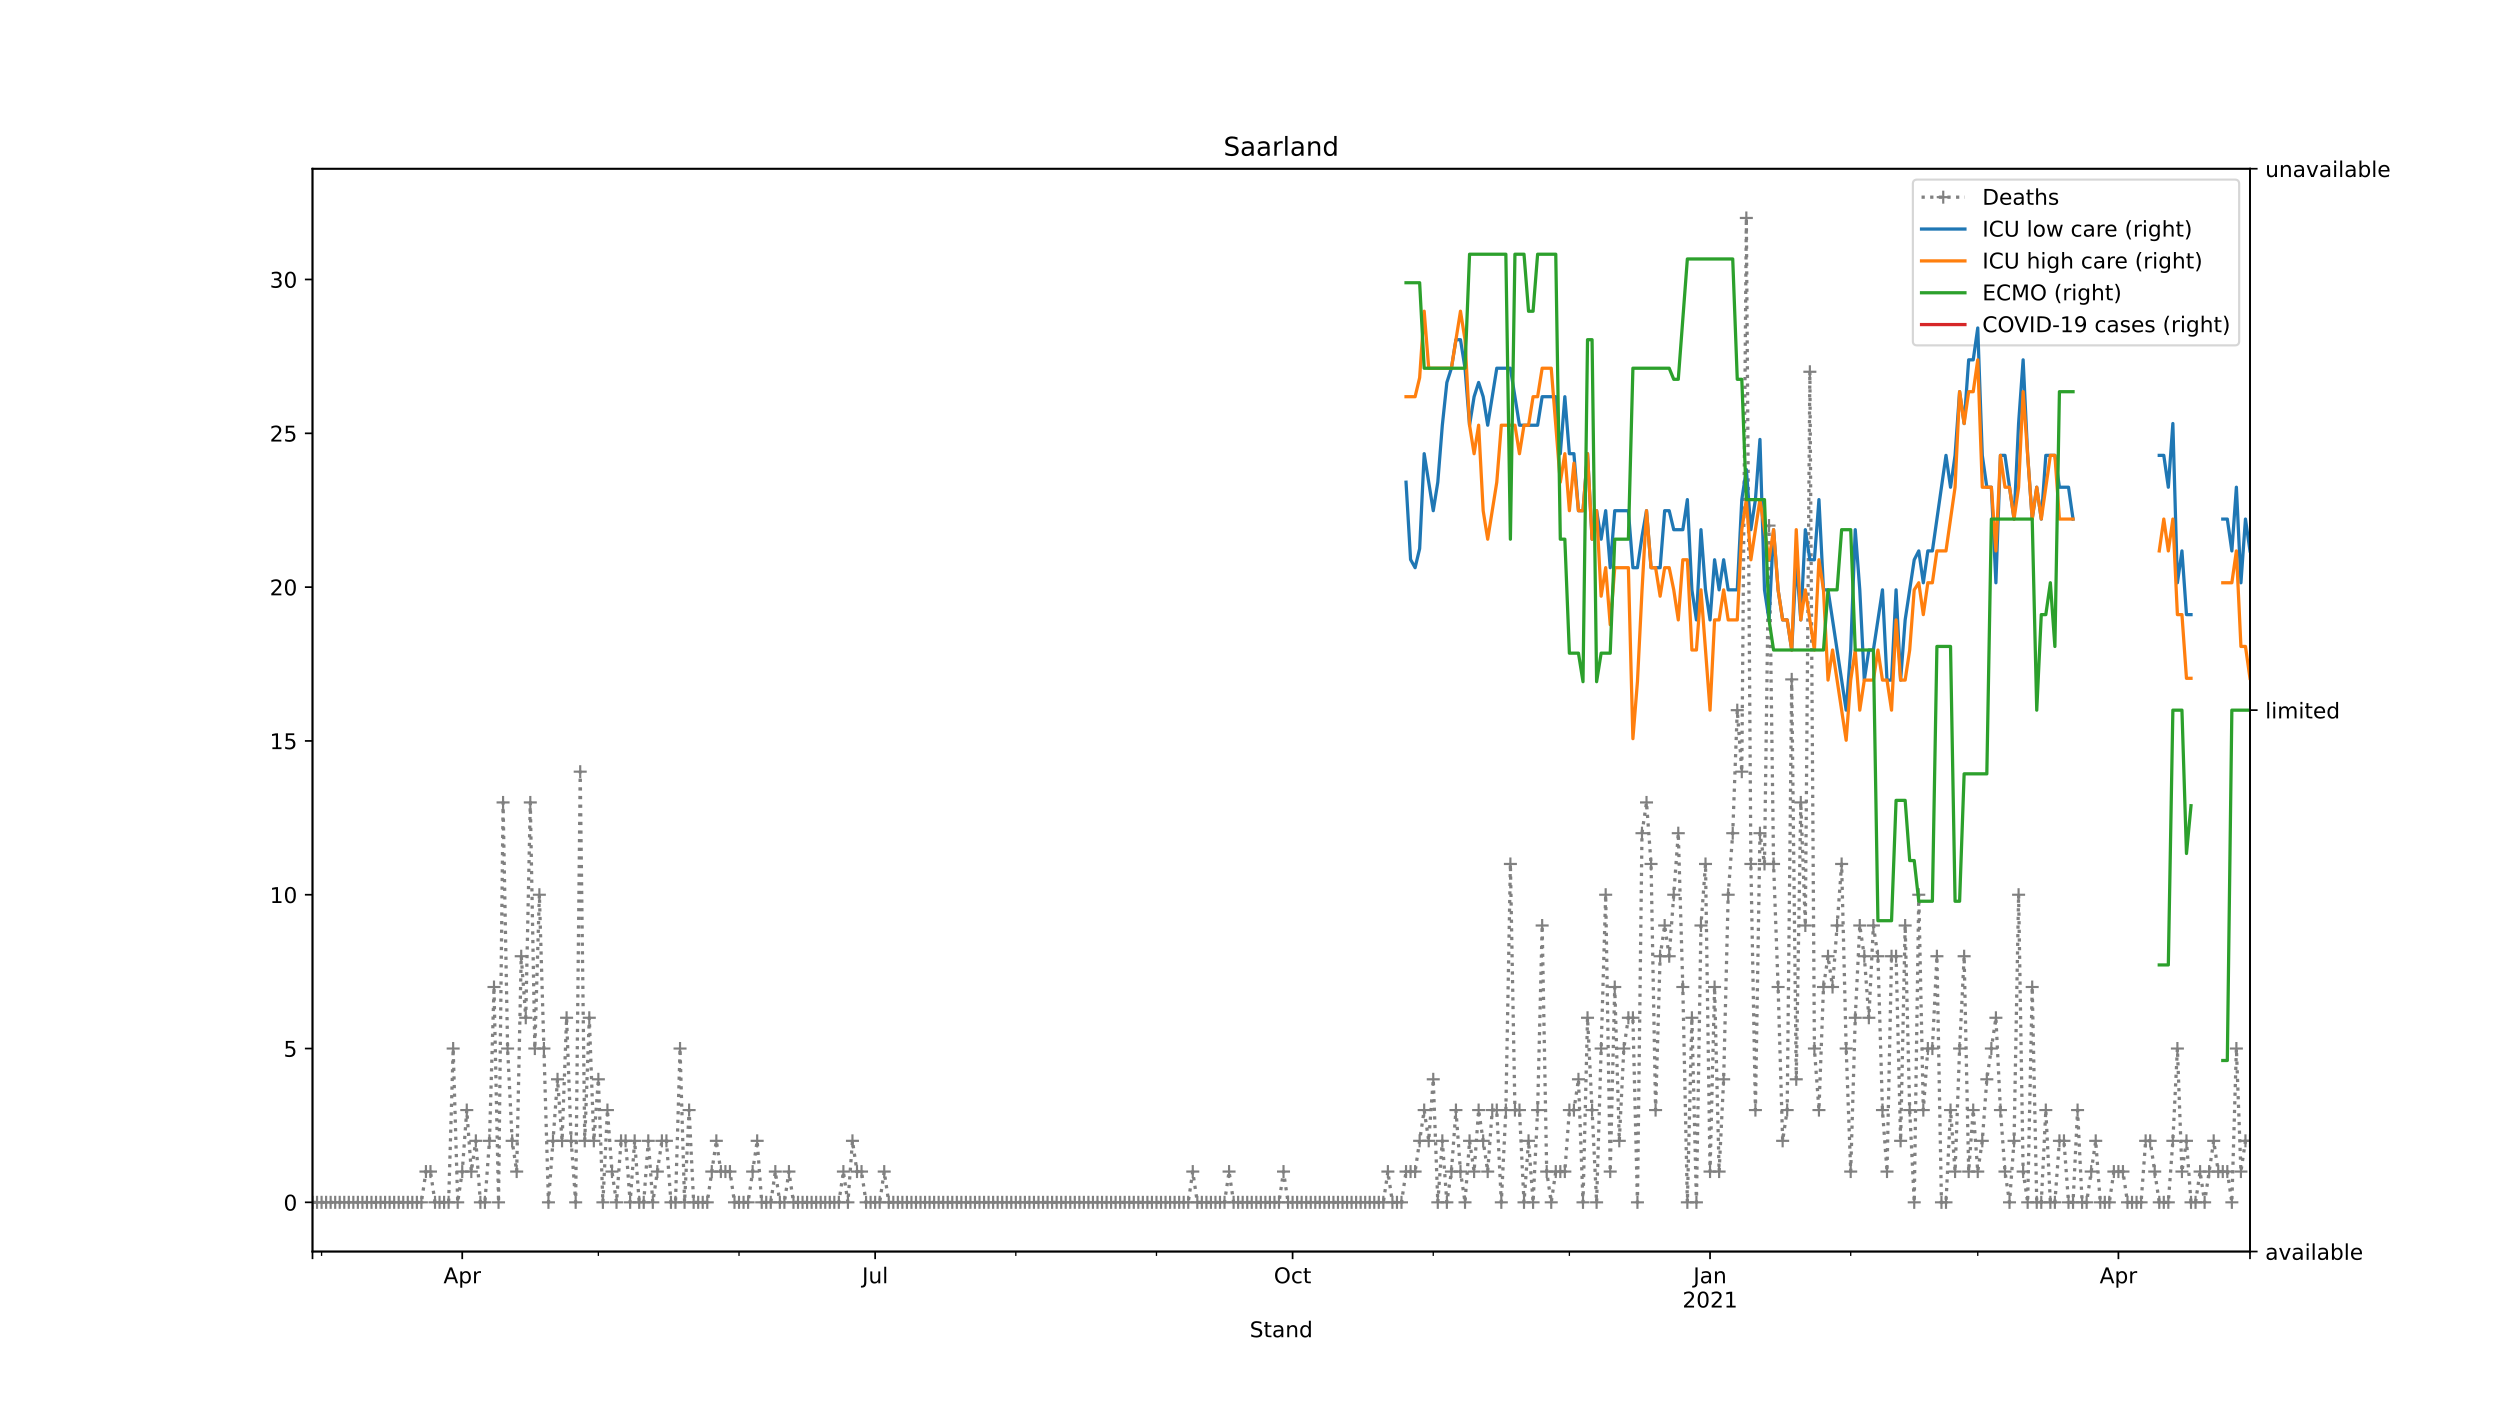 <?xml version="1.0" encoding="utf-8" standalone="no"?>
<!DOCTYPE svg PUBLIC "-//W3C//DTD SVG 1.1//EN"
  "http://www.w3.org/Graphics/SVG/1.1/DTD/svg11.dtd">
<!-- Created with matplotlib (https://matplotlib.org/) -->
<svg height="648pt" version="1.1" viewBox="0 0 1152 648" width="1152pt" xmlns="http://www.w3.org/2000/svg" xmlns:xlink="http://www.w3.org/1999/xlink">
 <defs>
  <style type="text/css">
*{stroke-linecap:butt;stroke-linejoin:round;}
  </style>
 </defs>
 <g id="figure_1">
  <g id="patch_1">
   <path d="M 0 648 
L 1152 648 
L 1152 0 
L 0 0 
z
" style="fill:#ffffff;"/>
  </g>
  <g id="axes_1">
   <g id="patch_2">
    <path d="M 144 576.72 
L 1036.8 576.72 
L 1036.8 77.76 
L 144 77.76 
z
" style="fill:#ffffff;"/>
   </g>
   <g id="matplotlib.axis_1">
    <g id="xtick_1">
     <g id="line2d_1">
      <defs>
       <path d="M 0 0 
L 0 3.5 
" id="mcbf323adba" style="stroke:#000000;stroke-width:0.8;"/>
      </defs>
      <g>
       <use style="stroke:#000000;stroke-width:0.8;" x="144" xlink:href="#mcbf323adba" y="576.72"/>
      </g>
     </g>
    </g>
    <g id="xtick_2">
     <g id="line2d_2">
      <g>
       <use style="stroke:#000000;stroke-width:0.8;" x="212.999" xlink:href="#mcbf323adba" y="576.72"/>
      </g>
     </g>
     <g id="text_1">
      <!-- Apr -->
      <defs>
       <path d="M 34.188 63.188 
L 20.797 26.906 
L 47.609 26.906 
z
M 28.609 72.906 
L 39.797 72.906 
L 67.578 0 
L 57.328 0 
L 50.688 18.703 
L 17.828 18.703 
L 11.188 0 
L 0.781 0 
z
" id="DejaVuSans-65"/>
       <path d="M 18.109 8.203 
L 18.109 -20.797 
L 9.078 -20.797 
L 9.078 54.688 
L 18.109 54.688 
L 18.109 46.391 
Q 20.953 51.266 25.266 53.625 
Q 29.594 56 35.594 56 
Q 45.562 56 51.781 48.094 
Q 58.016 40.188 58.016 27.297 
Q 58.016 14.406 51.781 6.484 
Q 45.562 -1.422 35.594 -1.422 
Q 29.594 -1.422 25.266 0.953 
Q 20.953 3.328 18.109 8.203 
z
M 48.688 27.297 
Q 48.688 37.203 44.609 42.844 
Q 40.531 48.484 33.406 48.484 
Q 26.266 48.484 22.188 42.844 
Q 18.109 37.203 18.109 27.297 
Q 18.109 17.391 22.188 11.75 
Q 26.266 6.109 33.406 6.109 
Q 40.531 6.109 44.609 11.75 
Q 48.688 17.391 48.688 27.297 
z
" id="DejaVuSans-112"/>
       <path d="M 41.109 46.297 
Q 39.594 47.172 37.812 47.578 
Q 36.031 48 33.891 48 
Q 26.266 48 22.188 43.047 
Q 18.109 38.094 18.109 28.812 
L 18.109 0 
L 9.078 0 
L 9.078 54.688 
L 18.109 54.688 
L 18.109 46.188 
Q 20.953 51.172 25.484 53.578 
Q 30.031 56 36.531 56 
Q 37.453 56 38.578 55.875 
Q 39.703 55.766 41.062 55.516 
z
" id="DejaVuSans-114"/>
      </defs>
      <g transform="translate(204.349 591.318)scale(0.1 -0.1)">
       <use xlink:href="#DejaVuSans-65"/>
       <use x="68.408" xlink:href="#DejaVuSans-112"/>
       <use x="131.885" xlink:href="#DejaVuSans-114"/>
      </g>
     </g>
    </g>
    <g id="xtick_3">
     <g id="line2d_3">
      <g>
       <use style="stroke:#000000;stroke-width:0.8;" x="403.267" xlink:href="#mcbf323adba" y="576.72"/>
      </g>
     </g>
     <g id="text_2">
      <!-- Jul -->
      <defs>
       <path d="M 9.812 72.906 
L 19.672 72.906 
L 19.672 5.078 
Q 19.672 -8.109 14.672 -14.062 
Q 9.672 -20.016 -1.422 -20.016 
L -5.172 -20.016 
L -5.172 -11.719 
L -2.094 -11.719 
Q 4.438 -11.719 7.125 -8.047 
Q 9.812 -4.391 9.812 5.078 
z
" id="DejaVuSans-74"/>
       <path d="M 8.5 21.578 
L 8.5 54.688 
L 17.484 54.688 
L 17.484 21.922 
Q 17.484 14.156 20.5 10.266 
Q 23.531 6.391 29.594 6.391 
Q 36.859 6.391 41.078 11.031 
Q 45.312 15.672 45.312 23.688 
L 45.312 54.688 
L 54.297 54.688 
L 54.297 0 
L 45.312 0 
L 45.312 8.406 
Q 42.047 3.422 37.719 1 
Q 33.406 -1.422 27.688 -1.422 
Q 18.266 -1.422 13.375 4.438 
Q 8.5 10.297 8.5 21.578 
z
M 31.109 56 
z
" id="DejaVuSans-117"/>
       <path d="M 9.422 75.984 
L 18.406 75.984 
L 18.406 0 
L 9.422 0 
z
" id="DejaVuSans-108"/>
      </defs>
      <g transform="translate(397.235 591.318)scale(0.1 -0.1)">
       <use xlink:href="#DejaVuSans-74"/>
       <use x="29.492" xlink:href="#DejaVuSans-117"/>
       <use x="92.871" xlink:href="#DejaVuSans-108"/>
      </g>
     </g>
    </g>
    <g id="xtick_4">
     <g id="line2d_4">
      <g>
       <use style="stroke:#000000;stroke-width:0.8;" x="595.627" xlink:href="#mcbf323adba" y="576.72"/>
      </g>
     </g>
     <g id="text_3">
      <!-- Oct -->
      <defs>
       <path d="M 39.406 66.219 
Q 28.656 66.219 22.328 58.203 
Q 16.016 50.203 16.016 36.375 
Q 16.016 22.609 22.328 14.594 
Q 28.656 6.594 39.406 6.594 
Q 50.141 6.594 56.422 14.594 
Q 62.703 22.609 62.703 36.375 
Q 62.703 50.203 56.422 58.203 
Q 50.141 66.219 39.406 66.219 
z
M 39.406 74.219 
Q 54.734 74.219 63.906 63.938 
Q 73.094 53.656 73.094 36.375 
Q 73.094 19.141 63.906 8.859 
Q 54.734 -1.422 39.406 -1.422 
Q 24.031 -1.422 14.812 8.828 
Q 5.609 19.094 5.609 36.375 
Q 5.609 53.656 14.812 63.938 
Q 24.031 74.219 39.406 74.219 
z
" id="DejaVuSans-79"/>
       <path d="M 48.781 52.594 
L 48.781 44.188 
Q 44.969 46.297 41.141 47.344 
Q 37.312 48.391 33.406 48.391 
Q 24.656 48.391 19.812 42.844 
Q 14.984 37.312 14.984 27.297 
Q 14.984 17.281 19.812 11.734 
Q 24.656 6.203 33.406 6.203 
Q 37.312 6.203 41.141 7.25 
Q 44.969 8.297 48.781 10.406 
L 48.781 2.094 
Q 45.016 0.344 40.984 -0.531 
Q 36.969 -1.422 32.422 -1.422 
Q 20.062 -1.422 12.781 6.344 
Q 5.516 14.109 5.516 27.297 
Q 5.516 40.672 12.859 48.328 
Q 20.219 56 33.016 56 
Q 37.156 56 41.109 55.141 
Q 45.062 54.297 48.781 52.594 
z
" id="DejaVuSans-99"/>
       <path d="M 18.312 70.219 
L 18.312 54.688 
L 36.812 54.688 
L 36.812 47.703 
L 18.312 47.703 
L 18.312 18.016 
Q 18.312 11.328 20.141 9.422 
Q 21.969 7.516 27.594 7.516 
L 36.812 7.516 
L 36.812 0 
L 27.594 0 
Q 17.188 0 13.234 3.875 
Q 9.281 7.766 9.281 18.016 
L 9.281 47.703 
L 2.688 47.703 
L 2.688 54.688 
L 9.281 54.688 
L 9.281 70.219 
z
" id="DejaVuSans-116"/>
      </defs>
      <g transform="translate(586.982 591.318)scale(0.1 -0.1)">
       <use xlink:href="#DejaVuSans-79"/>
       <use x="78.711" xlink:href="#DejaVuSans-99"/>
       <use x="133.691" xlink:href="#DejaVuSans-116"/>
      </g>
     </g>
    </g>
    <g id="xtick_5">
     <g id="line2d_5">
      <g>
       <use style="stroke:#000000;stroke-width:0.8;" x="787.987" xlink:href="#mcbf323adba" y="576.72"/>
      </g>
     </g>
     <g id="text_4">
      <!-- Jan -->
      <defs>
       <path d="M 34.281 27.484 
Q 23.391 27.484 19.188 25 
Q 14.984 22.516 14.984 16.5 
Q 14.984 11.719 18.141 8.906 
Q 21.297 6.109 26.703 6.109 
Q 34.188 6.109 38.703 11.406 
Q 43.219 16.703 43.219 25.484 
L 43.219 27.484 
z
M 52.203 31.203 
L 52.203 0 
L 43.219 0 
L 43.219 8.297 
Q 40.141 3.328 35.547 0.953 
Q 30.953 -1.422 24.312 -1.422 
Q 15.922 -1.422 10.953 3.297 
Q 6 8.016 6 15.922 
Q 6 25.141 12.172 29.828 
Q 18.359 34.516 30.609 34.516 
L 43.219 34.516 
L 43.219 35.406 
Q 43.219 41.609 39.141 45 
Q 35.062 48.391 27.688 48.391 
Q 23 48.391 18.547 47.266 
Q 14.109 46.141 10.016 43.891 
L 10.016 52.203 
Q 14.938 54.109 19.578 55.047 
Q 24.219 56 28.609 56 
Q 40.484 56 46.344 49.844 
Q 52.203 43.703 52.203 31.203 
z
" id="DejaVuSans-97"/>
       <path d="M 54.891 33.016 
L 54.891 0 
L 45.906 0 
L 45.906 32.719 
Q 45.906 40.484 42.875 44.328 
Q 39.844 48.188 33.797 48.188 
Q 26.516 48.188 22.312 43.547 
Q 18.109 38.922 18.109 30.906 
L 18.109 0 
L 9.078 0 
L 9.078 54.688 
L 18.109 54.688 
L 18.109 46.188 
Q 21.344 51.125 25.703 53.562 
Q 30.078 56 35.797 56 
Q 45.219 56 50.047 50.172 
Q 54.891 44.344 54.891 33.016 
z
" id="DejaVuSans-110"/>
      </defs>
      <g transform="translate(780.279 591.318)scale(0.1 -0.1)">
       <use xlink:href="#DejaVuSans-74"/>
       <use x="29.492" xlink:href="#DejaVuSans-97"/>
       <use x="90.771" xlink:href="#DejaVuSans-110"/>
      </g>
      <!-- 2021 -->
      <defs>
       <path d="M 19.188 8.297 
L 53.609 8.297 
L 53.609 0 
L 7.328 0 
L 7.328 8.297 
Q 12.938 14.109 22.625 23.891 
Q 32.328 33.688 34.812 36.531 
Q 39.547 41.844 41.422 45.531 
Q 43.312 49.219 43.312 52.781 
Q 43.312 58.594 39.234 62.25 
Q 35.156 65.922 28.609 65.922 
Q 23.969 65.922 18.812 64.312 
Q 13.672 62.703 7.812 59.422 
L 7.812 69.391 
Q 13.766 71.781 18.938 73 
Q 24.125 74.219 28.422 74.219 
Q 39.75 74.219 46.484 68.547 
Q 53.219 62.891 53.219 53.422 
Q 53.219 48.922 51.531 44.891 
Q 49.859 40.875 45.406 35.406 
Q 44.188 33.984 37.641 27.219 
Q 31.109 20.453 19.188 8.297 
z
" id="DejaVuSans-50"/>
       <path d="M 31.781 66.406 
Q 24.172 66.406 20.328 58.906 
Q 16.5 51.422 16.5 36.375 
Q 16.5 21.391 20.328 13.891 
Q 24.172 6.391 31.781 6.391 
Q 39.453 6.391 43.281 13.891 
Q 47.125 21.391 47.125 36.375 
Q 47.125 51.422 43.281 58.906 
Q 39.453 66.406 31.781 66.406 
z
M 31.781 74.219 
Q 44.047 74.219 50.516 64.516 
Q 56.984 54.828 56.984 36.375 
Q 56.984 17.969 50.516 8.266 
Q 44.047 -1.422 31.781 -1.422 
Q 19.531 -1.422 13.062 8.266 
Q 6.594 17.969 6.594 36.375 
Q 6.594 54.828 13.062 64.516 
Q 19.531 74.219 31.781 74.219 
z
" id="DejaVuSans-48"/>
       <path d="M 12.406 8.297 
L 28.516 8.297 
L 28.516 63.922 
L 10.984 60.406 
L 10.984 69.391 
L 28.422 72.906 
L 38.281 72.906 
L 38.281 8.297 
L 54.391 8.297 
L 54.391 0 
L 12.406 0 
z
" id="DejaVuSans-49"/>
      </defs>
      <g transform="translate(775.262 602.516)scale(0.1 -0.1)">
       <use xlink:href="#DejaVuSans-50"/>
       <use x="63.623" xlink:href="#DejaVuSans-48"/>
       <use x="127.246" xlink:href="#DejaVuSans-50"/>
       <use x="190.869" xlink:href="#DejaVuSans-49"/>
      </g>
     </g>
    </g>
    <g id="xtick_6">
     <g id="line2d_6">
      <g>
       <use style="stroke:#000000;stroke-width:0.8;" x="976.165" xlink:href="#mcbf323adba" y="576.72"/>
      </g>
     </g>
     <g id="text_5">
      <!-- Apr -->
      <g transform="translate(967.515 591.318)scale(0.1 -0.1)">
       <use xlink:href="#DejaVuSans-65"/>
       <use x="68.408" xlink:href="#DejaVuSans-112"/>
       <use x="131.885" xlink:href="#DejaVuSans-114"/>
      </g>
     </g>
    </g>
    <g id="xtick_7">
     <g id="line2d_7">
      <g>
       <use style="stroke:#000000;stroke-width:0.8;" x="1036.8" xlink:href="#mcbf323adba" y="576.72"/>
      </g>
     </g>
    </g>
    <g id="xtick_8">
     <g id="line2d_8">
      <defs>
       <path d="M 0 0 
L 0 2 
" id="m4a309a5404" style="stroke:#000000;stroke-width:0.6;"/>
      </defs>
      <g>
       <use style="stroke:#000000;stroke-width:0.6;" x="148.182" xlink:href="#m4a309a5404" y="576.72"/>
      </g>
     </g>
    </g>
    <g id="xtick_9">
     <g id="line2d_9">
      <g>
       <use style="stroke:#000000;stroke-width:0.6;" x="275.725" xlink:href="#m4a309a5404" y="576.72"/>
      </g>
     </g>
    </g>
    <g id="xtick_10">
     <g id="line2d_10">
      <g>
       <use style="stroke:#000000;stroke-width:0.6;" x="340.541" xlink:href="#m4a309a5404" y="576.72"/>
      </g>
     </g>
    </g>
    <g id="xtick_11">
     <g id="line2d_11">
      <g>
       <use style="stroke:#000000;stroke-width:0.6;" x="468.084" xlink:href="#m4a309a5404" y="576.72"/>
      </g>
     </g>
    </g>
    <g id="xtick_12">
     <g id="line2d_12">
      <g>
       <use style="stroke:#000000;stroke-width:0.6;" x="532.901" xlink:href="#m4a309a5404" y="576.72"/>
      </g>
     </g>
    </g>
    <g id="xtick_13">
     <g id="line2d_13">
      <g>
       <use style="stroke:#000000;stroke-width:0.6;" x="660.444" xlink:href="#m4a309a5404" y="576.72"/>
      </g>
     </g>
    </g>
    <g id="xtick_14">
     <g id="line2d_14">
      <g>
       <use style="stroke:#000000;stroke-width:0.6;" x="723.17" xlink:href="#m4a309a5404" y="576.72"/>
      </g>
     </g>
    </g>
    <g id="xtick_15">
     <g id="line2d_15">
      <g>
       <use style="stroke:#000000;stroke-width:0.6;" x="852.804" xlink:href="#m4a309a5404" y="576.72"/>
      </g>
     </g>
    </g>
    <g id="xtick_16">
     <g id="line2d_16">
      <g>
       <use style="stroke:#000000;stroke-width:0.6;" x="911.348" xlink:href="#m4a309a5404" y="576.72"/>
      </g>
     </g>
    </g>
    <g id="text_6">
     <!-- Stand -->
     <defs>
      <path d="M 53.516 70.516 
L 53.516 60.891 
Q 47.906 63.578 42.922 64.891 
Q 37.938 66.219 33.297 66.219 
Q 25.25 66.219 20.875 63.094 
Q 16.5 59.969 16.5 54.203 
Q 16.5 49.359 19.406 46.891 
Q 22.312 44.438 30.422 42.922 
L 36.375 41.703 
Q 47.406 39.594 52.656 34.297 
Q 57.906 29 57.906 20.125 
Q 57.906 9.516 50.797 4.047 
Q 43.703 -1.422 29.984 -1.422 
Q 24.812 -1.422 18.969 -0.25 
Q 13.141 0.922 6.891 3.219 
L 6.891 13.375 
Q 12.891 10.016 18.656 8.297 
Q 24.422 6.594 29.984 6.594 
Q 38.422 6.594 43.016 9.906 
Q 47.609 13.234 47.609 19.391 
Q 47.609 24.75 44.312 27.781 
Q 41.016 30.812 33.5 32.328 
L 27.484 33.5 
Q 16.453 35.688 11.516 40.375 
Q 6.594 45.062 6.594 53.422 
Q 6.594 63.094 13.406 68.656 
Q 20.219 74.219 32.172 74.219 
Q 37.312 74.219 42.625 73.281 
Q 47.953 72.359 53.516 70.516 
z
" id="DejaVuSans-83"/>
      <path d="M 45.406 46.391 
L 45.406 75.984 
L 54.391 75.984 
L 54.391 0 
L 45.406 0 
L 45.406 8.203 
Q 42.578 3.328 38.25 0.953 
Q 33.938 -1.422 27.875 -1.422 
Q 17.969 -1.422 11.734 6.484 
Q 5.516 14.406 5.516 27.297 
Q 5.516 40.188 11.734 48.094 
Q 17.969 56 27.875 56 
Q 33.938 56 38.25 53.625 
Q 42.578 51.266 45.406 46.391 
z
M 14.797 27.297 
Q 14.797 17.391 18.875 11.75 
Q 22.953 6.109 30.078 6.109 
Q 37.203 6.109 41.297 11.75 
Q 45.406 17.391 45.406 27.297 
Q 45.406 37.203 41.297 42.844 
Q 37.203 48.484 30.078 48.484 
Q 22.953 48.484 18.875 42.844 
Q 14.797 37.203 14.797 27.297 
z
" id="DejaVuSans-100"/>
     </defs>
     <g transform="translate(575.859 616.194)scale(0.1 -0.1)">
      <use xlink:href="#DejaVuSans-83"/>
      <use x="63.477" xlink:href="#DejaVuSans-116"/>
      <use x="102.686" xlink:href="#DejaVuSans-97"/>
      <use x="163.965" xlink:href="#DejaVuSans-110"/>
      <use x="227.344" xlink:href="#DejaVuSans-100"/>
     </g>
    </g>
   </g>
   <g id="matplotlib.axis_2">
    <g id="ytick_1">
     <g id="line2d_17">
      <defs>
       <path d="M 0 0 
L -3.5 0 
" id="mf8474368cb" style="stroke:#000000;stroke-width:0.8;"/>
      </defs>
      <g>
       <use style="stroke:#000000;stroke-width:0.8;" x="144" xlink:href="#mf8474368cb" y="554.04"/>
      </g>
     </g>
     <g id="text_7">
      <!-- 0 -->
      <g transform="translate(130.637 557.839)scale(0.1 -0.1)">
       <use xlink:href="#DejaVuSans-48"/>
      </g>
     </g>
    </g>
    <g id="ytick_2">
     <g id="line2d_18">
      <g>
       <use style="stroke:#000000;stroke-width:0.8;" x="144" xlink:href="#mf8474368cb" y="483.165"/>
      </g>
     </g>
     <g id="text_8">
      <!-- 5 -->
      <defs>
       <path d="M 10.797 72.906 
L 49.516 72.906 
L 49.516 64.594 
L 19.828 64.594 
L 19.828 46.734 
Q 21.969 47.469 24.109 47.828 
Q 26.266 48.188 28.422 48.188 
Q 40.625 48.188 47.75 41.5 
Q 54.891 34.812 54.891 23.391 
Q 54.891 11.625 47.562 5.094 
Q 40.234 -1.422 26.906 -1.422 
Q 22.312 -1.422 17.547 -0.641 
Q 12.797 0.141 7.719 1.703 
L 7.719 11.625 
Q 12.109 9.234 16.797 8.062 
Q 21.484 6.891 26.703 6.891 
Q 35.156 6.891 40.078 11.328 
Q 45.016 15.766 45.016 23.391 
Q 45.016 31 40.078 35.438 
Q 35.156 39.891 26.703 39.891 
Q 22.75 39.891 18.812 39.016 
Q 14.891 38.141 10.797 36.281 
z
" id="DejaVuSans-53"/>
      </defs>
      <g transform="translate(130.637 486.964)scale(0.1 -0.1)">
       <use xlink:href="#DejaVuSans-53"/>
      </g>
     </g>
    </g>
    <g id="ytick_3">
     <g id="line2d_19">
      <g>
       <use style="stroke:#000000;stroke-width:0.8;" x="144" xlink:href="#mf8474368cb" y="412.29"/>
      </g>
     </g>
     <g id="text_9">
      <!-- 10 -->
      <g transform="translate(124.275 416.089)scale(0.1 -0.1)">
       <use xlink:href="#DejaVuSans-49"/>
       <use x="63.623" xlink:href="#DejaVuSans-48"/>
      </g>
     </g>
    </g>
    <g id="ytick_4">
     <g id="line2d_20">
      <g>
       <use style="stroke:#000000;stroke-width:0.8;" x="144" xlink:href="#mf8474368cb" y="341.415"/>
      </g>
     </g>
     <g id="text_10">
      <!-- 15 -->
      <g transform="translate(124.275 345.214)scale(0.1 -0.1)">
       <use xlink:href="#DejaVuSans-49"/>
       <use x="63.623" xlink:href="#DejaVuSans-53"/>
      </g>
     </g>
    </g>
    <g id="ytick_5">
     <g id="line2d_21">
      <g>
       <use style="stroke:#000000;stroke-width:0.8;" x="144" xlink:href="#mf8474368cb" y="270.54"/>
      </g>
     </g>
     <g id="text_11">
      <!-- 20 -->
      <g transform="translate(124.275 274.339)scale(0.1 -0.1)">
       <use xlink:href="#DejaVuSans-50"/>
       <use x="63.623" xlink:href="#DejaVuSans-48"/>
      </g>
     </g>
    </g>
    <g id="ytick_6">
     <g id="line2d_22">
      <g>
       <use style="stroke:#000000;stroke-width:0.8;" x="144" xlink:href="#mf8474368cb" y="199.665"/>
      </g>
     </g>
     <g id="text_12">
      <!-- 25 -->
      <g transform="translate(124.275 203.464)scale(0.1 -0.1)">
       <use xlink:href="#DejaVuSans-50"/>
       <use x="63.623" xlink:href="#DejaVuSans-53"/>
      </g>
     </g>
    </g>
    <g id="ytick_7">
     <g id="line2d_23">
      <g>
       <use style="stroke:#000000;stroke-width:0.8;" x="144" xlink:href="#mf8474368cb" y="128.79"/>
      </g>
     </g>
     <g id="text_13">
      <!-- 30 -->
      <defs>
       <path d="M 40.578 39.312 
Q 47.656 37.797 51.625 33 
Q 55.609 28.219 55.609 21.188 
Q 55.609 10.406 48.188 4.484 
Q 40.766 -1.422 27.094 -1.422 
Q 22.516 -1.422 17.656 -0.516 
Q 12.797 0.391 7.625 2.203 
L 7.625 11.719 
Q 11.719 9.328 16.594 8.109 
Q 21.484 6.891 26.812 6.891 
Q 36.078 6.891 40.938 10.547 
Q 45.797 14.203 45.797 21.188 
Q 45.797 27.641 41.281 31.266 
Q 36.766 34.906 28.719 34.906 
L 20.219 34.906 
L 20.219 43.016 
L 29.109 43.016 
Q 36.375 43.016 40.234 45.922 
Q 44.094 48.828 44.094 54.297 
Q 44.094 59.906 40.109 62.906 
Q 36.141 65.922 28.719 65.922 
Q 24.656 65.922 20.016 65.031 
Q 15.375 64.156 9.812 62.312 
L 9.812 71.094 
Q 15.438 72.656 20.344 73.438 
Q 25.25 74.219 29.594 74.219 
Q 40.828 74.219 47.359 69.109 
Q 53.906 64.016 53.906 55.328 
Q 53.906 49.266 50.438 45.094 
Q 46.969 40.922 40.578 39.312 
z
" id="DejaVuSans-51"/>
      </defs>
      <g transform="translate(124.275 132.589)scale(0.1 -0.1)">
       <use xlink:href="#DejaVuSans-51"/>
       <use x="63.623" xlink:href="#DejaVuSans-48"/>
      </g>
     </g>
    </g>
   </g>
   <g id="line2d_24">
    <path clip-path="url(#p5a5db4e40a)" d="M 144 554.04 
L 194.181 554.04 
L 196.272 539.865 
L 198.363 539.865 
L 200.453 554.04 
L 206.726 554.04 
L 208.817 483.165 
L 210.908 554.04 
L 212.999 539.865 
L 215.089 511.515 
L 217.18 539.865 
L 219.271 525.69 
L 221.362 554.04 
L 223.453 554.04 
L 225.544 525.69 
L 227.635 454.815 
L 229.726 554.04 
L 231.816 369.765 
L 233.907 483.165 
L 235.998 525.69 
L 238.089 539.865 
L 240.18 440.64 
L 242.271 468.99 
L 244.362 369.765 
L 246.452 483.165 
L 248.543 412.29 
L 252.725 554.04 
L 256.907 497.34 
L 258.998 525.69 
L 261.089 468.99 
L 263.179 525.69 
L 265.27 554.04 
L 267.361 355.59 
L 269.452 525.69 
L 271.543 468.99 
L 273.634 525.69 
L 275.725 497.34 
L 277.815 554.04 
L 279.906 511.515 
L 281.997 539.865 
L 284.088 554.04 
L 286.179 525.69 
L 288.27 525.69 
L 290.361 554.04 
L 292.452 525.69 
L 294.542 554.04 
L 296.633 554.04 
L 298.724 525.69 
L 300.815 554.04 
L 304.997 525.69 
L 307.088 525.69 
L 309.178 554.04 
L 311.269 554.04 
L 313.36 483.165 
L 315.451 554.04 
L 317.542 511.515 
L 319.633 554.04 
L 325.905 554.04 
L 330.087 525.69 
L 332.178 539.865 
L 336.36 539.865 
L 338.451 554.04 
L 344.723 554.04 
L 348.905 525.69 
L 350.996 554.04 
L 355.178 554.04 
L 357.268 539.865 
L 359.359 554.04 
L 361.45 554.04 
L 363.541 539.865 
L 365.632 554.04 
L 386.541 554.04 
L 388.631 539.865 
L 390.722 554.04 
L 392.813 525.69 
L 394.904 539.865 
L 396.995 539.865 
L 399.086 554.04 
L 405.358 554.04 
L 407.449 539.865 
L 409.54 554.04 
L 547.537 554.04 
L 549.628 539.865 
L 551.719 554.04 
L 564.264 554.04 
L 566.355 539.865 
L 568.446 554.04 
L 589.355 554.04 
L 591.445 539.865 
L 593.536 554.04 
L 637.444 554.04 
L 639.535 539.865 
L 641.626 554.04 
L 645.808 554.04 
L 647.899 539.865 
L 652.081 539.865 
L 656.262 511.515 
L 658.353 525.69 
L 660.444 497.34 
L 662.535 554.04 
L 664.626 525.69 
L 666.717 554.04 
L 668.807 539.865 
L 670.898 511.515 
L 672.989 539.865 
L 675.08 554.04 
L 677.171 525.69 
L 679.262 539.865 
L 681.353 511.515 
L 685.534 539.865 
L 687.625 511.515 
L 689.716 511.515 
L 691.807 554.04 
L 693.898 511.515 
L 695.989 398.115 
L 698.08 511.515 
L 700.17 511.515 
L 702.261 554.04 
L 704.352 525.69 
L 706.443 554.04 
L 708.534 511.515 
L 710.625 426.465 
L 712.716 539.865 
L 714.807 554.04 
L 716.897 539.865 
L 721.079 539.865 
L 723.17 511.515 
L 725.261 511.515 
L 727.352 497.34 
L 729.443 554.04 
L 731.533 468.99 
L 735.715 554.04 
L 739.897 412.29 
L 741.988 539.865 
L 744.079 454.815 
L 746.17 525.69 
L 748.26 483.165 
L 750.351 468.99 
L 752.442 468.99 
L 754.533 554.04 
L 756.624 383.94 
L 758.715 369.765 
L 760.806 398.115 
L 762.896 511.515 
L 764.987 440.64 
L 767.078 426.465 
L 769.169 440.64 
L 773.351 383.94 
L 775.442 454.815 
L 777.533 554.04 
L 779.623 468.99 
L 781.714 554.04 
L 783.805 426.465 
L 785.896 398.115 
L 787.987 539.865 
L 790.078 454.815 
L 792.169 539.865 
L 794.259 497.34 
L 796.35 412.29 
L 798.441 383.94 
L 800.532 327.24 
L 802.623 355.59 
L 804.714 100.44 
L 806.805 398.115 
L 808.896 511.515 
L 810.986 383.94 
L 813.077 398.115 
L 815.168 242.19 
L 817.259 398.115 
L 819.35 454.815 
L 821.441 525.69 
L 823.532 511.515 
L 825.622 313.065 
L 827.713 497.34 
L 829.804 369.765 
L 831.895 426.465 
L 833.986 171.315 
L 836.077 483.165 
L 838.168 511.515 
L 840.259 454.815 
L 842.349 440.64 
L 844.44 454.815 
L 848.622 398.115 
L 850.713 483.165 
L 852.804 539.865 
L 854.895 468.99 
L 856.985 426.465 
L 859.076 440.64 
L 861.167 468.99 
L 863.258 426.465 
L 865.349 440.64 
L 867.44 511.515 
L 869.531 539.865 
L 871.622 440.64 
L 873.712 440.64 
L 875.803 525.69 
L 877.894 426.465 
L 879.985 511.515 
L 882.076 554.04 
L 884.167 412.29 
L 886.258 511.515 
L 888.348 483.165 
L 890.439 483.165 
L 892.53 440.64 
L 894.621 554.04 
L 896.712 554.04 
L 898.803 511.515 
L 900.894 539.865 
L 902.985 483.165 
L 905.075 440.64 
L 907.166 539.865 
L 909.257 511.515 
L 911.348 539.865 
L 913.439 525.69 
L 915.53 497.34 
L 919.711 468.99 
L 921.802 511.515 
L 923.893 539.865 
L 925.984 554.04 
L 928.075 525.69 
L 930.166 412.29 
L 932.257 539.865 
L 934.348 554.04 
L 936.438 454.815 
L 938.529 554.04 
L 940.62 554.04 
L 942.711 511.515 
L 944.802 554.04 
L 946.893 554.04 
L 948.984 525.69 
L 951.074 525.69 
L 953.165 554.04 
L 955.256 554.04 
L 957.347 511.515 
L 959.438 554.04 
L 961.529 554.04 
L 965.711 525.69 
L 967.801 554.04 
L 971.983 554.04 
L 974.074 539.865 
L 978.256 539.865 
L 980.347 554.04 
L 986.619 554.04 
L 988.71 525.69 
L 990.801 525.69 
L 994.983 554.04 
L 999.164 554.04 
L 1001.255 525.69 
L 1003.346 483.165 
L 1005.437 539.865 
L 1007.528 525.69 
L 1009.619 554.04 
L 1011.71 554.04 
L 1013.8 539.865 
L 1015.891 554.04 
L 1020.073 525.69 
L 1022.164 539.865 
L 1026.346 539.865 
L 1028.437 554.04 
L 1030.527 483.165 
L 1032.618 539.865 
L 1034.709 525.69 
L 1036.8 525.69 
L 1036.8 525.69 
" style="fill:none;stroke:#808080;stroke-dasharray:1.5,2.475;stroke-dashoffset:0;stroke-width:1.5;"/>
    <defs>
     <path d="M -3 0 
L 3 0 
M 0 3 
L 0 -3 
" id="m77971706f5" style="stroke:#808080;"/>
    </defs>
    <g clip-path="url(#p5a5db4e40a)">
     <use style="fill:#808080;stroke:#808080;" x="144" xlink:href="#m77971706f5" y="554.04"/>
     <use style="fill:#808080;stroke:#808080;" x="146.091" xlink:href="#m77971706f5" y="554.04"/>
     <use style="fill:#808080;stroke:#808080;" x="148.182" xlink:href="#m77971706f5" y="554.04"/>
     <use style="fill:#808080;stroke:#808080;" x="150.273" xlink:href="#m77971706f5" y="554.04"/>
     <use style="fill:#808080;stroke:#808080;" x="152.363" xlink:href="#m77971706f5" y="554.04"/>
     <use style="fill:#808080;stroke:#808080;" x="154.454" xlink:href="#m77971706f5" y="554.04"/>
     <use style="fill:#808080;stroke:#808080;" x="156.545" xlink:href="#m77971706f5" y="554.04"/>
     <use style="fill:#808080;stroke:#808080;" x="158.636" xlink:href="#m77971706f5" y="554.04"/>
     <use style="fill:#808080;stroke:#808080;" x="160.727" xlink:href="#m77971706f5" y="554.04"/>
     <use style="fill:#808080;stroke:#808080;" x="162.818" xlink:href="#m77971706f5" y="554.04"/>
     <use style="fill:#808080;stroke:#808080;" x="164.909" xlink:href="#m77971706f5" y="554.04"/>
     <use style="fill:#808080;stroke:#808080;" x="167" xlink:href="#m77971706f5" y="554.04"/>
     <use style="fill:#808080;stroke:#808080;" x="169.09" xlink:href="#m77971706f5" y="554.04"/>
     <use style="fill:#808080;stroke:#808080;" x="171.181" xlink:href="#m77971706f5" y="554.04"/>
     <use style="fill:#808080;stroke:#808080;" x="173.272" xlink:href="#m77971706f5" y="554.04"/>
     <use style="fill:#808080;stroke:#808080;" x="175.363" xlink:href="#m77971706f5" y="554.04"/>
     <use style="fill:#808080;stroke:#808080;" x="177.454" xlink:href="#m77971706f5" y="554.04"/>
     <use style="fill:#808080;stroke:#808080;" x="179.545" xlink:href="#m77971706f5" y="554.04"/>
     <use style="fill:#808080;stroke:#808080;" x="181.636" xlink:href="#m77971706f5" y="554.04"/>
     <use style="fill:#808080;stroke:#808080;" x="183.726" xlink:href="#m77971706f5" y="554.04"/>
     <use style="fill:#808080;stroke:#808080;" x="185.817" xlink:href="#m77971706f5" y="554.04"/>
     <use style="fill:#808080;stroke:#808080;" x="187.908" xlink:href="#m77971706f5" y="554.04"/>
     <use style="fill:#808080;stroke:#808080;" x="189.999" xlink:href="#m77971706f5" y="554.04"/>
     <use style="fill:#808080;stroke:#808080;" x="192.09" xlink:href="#m77971706f5" y="554.04"/>
     <use style="fill:#808080;stroke:#808080;" x="194.181" xlink:href="#m77971706f5" y="554.04"/>
     <use style="fill:#808080;stroke:#808080;" x="196.272" xlink:href="#m77971706f5" y="539.865"/>
     <use style="fill:#808080;stroke:#808080;" x="198.363" xlink:href="#m77971706f5" y="539.865"/>
     <use style="fill:#808080;stroke:#808080;" x="200.453" xlink:href="#m77971706f5" y="554.04"/>
     <use style="fill:#808080;stroke:#808080;" x="202.544" xlink:href="#m77971706f5" y="554.04"/>
     <use style="fill:#808080;stroke:#808080;" x="204.635" xlink:href="#m77971706f5" y="554.04"/>
     <use style="fill:#808080;stroke:#808080;" x="206.726" xlink:href="#m77971706f5" y="554.04"/>
     <use style="fill:#808080;stroke:#808080;" x="208.817" xlink:href="#m77971706f5" y="483.165"/>
     <use style="fill:#808080;stroke:#808080;" x="210.908" xlink:href="#m77971706f5" y="554.04"/>
     <use style="fill:#808080;stroke:#808080;" x="212.999" xlink:href="#m77971706f5" y="539.865"/>
     <use style="fill:#808080;stroke:#808080;" x="215.089" xlink:href="#m77971706f5" y="511.515"/>
     <use style="fill:#808080;stroke:#808080;" x="217.18" xlink:href="#m77971706f5" y="539.865"/>
     <use style="fill:#808080;stroke:#808080;" x="219.271" xlink:href="#m77971706f5" y="525.69"/>
     <use style="fill:#808080;stroke:#808080;" x="221.362" xlink:href="#m77971706f5" y="554.04"/>
     <use style="fill:#808080;stroke:#808080;" x="223.453" xlink:href="#m77971706f5" y="554.04"/>
     <use style="fill:#808080;stroke:#808080;" x="225.544" xlink:href="#m77971706f5" y="525.69"/>
     <use style="fill:#808080;stroke:#808080;" x="227.635" xlink:href="#m77971706f5" y="454.815"/>
     <use style="fill:#808080;stroke:#808080;" x="229.726" xlink:href="#m77971706f5" y="554.04"/>
     <use style="fill:#808080;stroke:#808080;" x="231.816" xlink:href="#m77971706f5" y="369.765"/>
     <use style="fill:#808080;stroke:#808080;" x="233.907" xlink:href="#m77971706f5" y="483.165"/>
     <use style="fill:#808080;stroke:#808080;" x="235.998" xlink:href="#m77971706f5" y="525.69"/>
     <use style="fill:#808080;stroke:#808080;" x="238.089" xlink:href="#m77971706f5" y="539.865"/>
     <use style="fill:#808080;stroke:#808080;" x="240.18" xlink:href="#m77971706f5" y="440.64"/>
     <use style="fill:#808080;stroke:#808080;" x="242.271" xlink:href="#m77971706f5" y="468.99"/>
     <use style="fill:#808080;stroke:#808080;" x="244.362" xlink:href="#m77971706f5" y="369.765"/>
     <use style="fill:#808080;stroke:#808080;" x="246.452" xlink:href="#m77971706f5" y="483.165"/>
     <use style="fill:#808080;stroke:#808080;" x="248.543" xlink:href="#m77971706f5" y="412.29"/>
     <use style="fill:#808080;stroke:#808080;" x="250.634" xlink:href="#m77971706f5" y="483.165"/>
     <use style="fill:#808080;stroke:#808080;" x="252.725" xlink:href="#m77971706f5" y="554.04"/>
     <use style="fill:#808080;stroke:#808080;" x="254.816" xlink:href="#m77971706f5" y="525.69"/>
     <use style="fill:#808080;stroke:#808080;" x="256.907" xlink:href="#m77971706f5" y="497.34"/>
     <use style="fill:#808080;stroke:#808080;" x="258.998" xlink:href="#m77971706f5" y="525.69"/>
     <use style="fill:#808080;stroke:#808080;" x="261.089" xlink:href="#m77971706f5" y="468.99"/>
     <use style="fill:#808080;stroke:#808080;" x="263.179" xlink:href="#m77971706f5" y="525.69"/>
     <use style="fill:#808080;stroke:#808080;" x="265.27" xlink:href="#m77971706f5" y="554.04"/>
     <use style="fill:#808080;stroke:#808080;" x="267.361" xlink:href="#m77971706f5" y="355.59"/>
     <use style="fill:#808080;stroke:#808080;" x="269.452" xlink:href="#m77971706f5" y="525.69"/>
     <use style="fill:#808080;stroke:#808080;" x="271.543" xlink:href="#m77971706f5" y="468.99"/>
     <use style="fill:#808080;stroke:#808080;" x="273.634" xlink:href="#m77971706f5" y="525.69"/>
     <use style="fill:#808080;stroke:#808080;" x="275.725" xlink:href="#m77971706f5" y="497.34"/>
     <use style="fill:#808080;stroke:#808080;" x="277.815" xlink:href="#m77971706f5" y="554.04"/>
     <use style="fill:#808080;stroke:#808080;" x="279.906" xlink:href="#m77971706f5" y="511.515"/>
     <use style="fill:#808080;stroke:#808080;" x="281.997" xlink:href="#m77971706f5" y="539.865"/>
     <use style="fill:#808080;stroke:#808080;" x="284.088" xlink:href="#m77971706f5" y="554.04"/>
     <use style="fill:#808080;stroke:#808080;" x="286.179" xlink:href="#m77971706f5" y="525.69"/>
     <use style="fill:#808080;stroke:#808080;" x="288.27" xlink:href="#m77971706f5" y="525.69"/>
     <use style="fill:#808080;stroke:#808080;" x="290.361" xlink:href="#m77971706f5" y="554.04"/>
     <use style="fill:#808080;stroke:#808080;" x="292.452" xlink:href="#m77971706f5" y="525.69"/>
     <use style="fill:#808080;stroke:#808080;" x="294.542" xlink:href="#m77971706f5" y="554.04"/>
     <use style="fill:#808080;stroke:#808080;" x="296.633" xlink:href="#m77971706f5" y="554.04"/>
     <use style="fill:#808080;stroke:#808080;" x="298.724" xlink:href="#m77971706f5" y="525.69"/>
     <use style="fill:#808080;stroke:#808080;" x="300.815" xlink:href="#m77971706f5" y="554.04"/>
     <use style="fill:#808080;stroke:#808080;" x="302.906" xlink:href="#m77971706f5" y="539.865"/>
     <use style="fill:#808080;stroke:#808080;" x="304.997" xlink:href="#m77971706f5" y="525.69"/>
     <use style="fill:#808080;stroke:#808080;" x="307.088" xlink:href="#m77971706f5" y="525.69"/>
     <use style="fill:#808080;stroke:#808080;" x="309.178" xlink:href="#m77971706f5" y="554.04"/>
     <use style="fill:#808080;stroke:#808080;" x="311.269" xlink:href="#m77971706f5" y="554.04"/>
     <use style="fill:#808080;stroke:#808080;" x="313.36" xlink:href="#m77971706f5" y="483.165"/>
     <use style="fill:#808080;stroke:#808080;" x="315.451" xlink:href="#m77971706f5" y="554.04"/>
     <use style="fill:#808080;stroke:#808080;" x="317.542" xlink:href="#m77971706f5" y="511.515"/>
     <use style="fill:#808080;stroke:#808080;" x="319.633" xlink:href="#m77971706f5" y="554.04"/>
     <use style="fill:#808080;stroke:#808080;" x="321.724" xlink:href="#m77971706f5" y="554.04"/>
     <use style="fill:#808080;stroke:#808080;" x="323.815" xlink:href="#m77971706f5" y="554.04"/>
     <use style="fill:#808080;stroke:#808080;" x="325.905" xlink:href="#m77971706f5" y="554.04"/>
     <use style="fill:#808080;stroke:#808080;" x="327.996" xlink:href="#m77971706f5" y="539.865"/>
     <use style="fill:#808080;stroke:#808080;" x="330.087" xlink:href="#m77971706f5" y="525.69"/>
     <use style="fill:#808080;stroke:#808080;" x="332.178" xlink:href="#m77971706f5" y="539.865"/>
     <use style="fill:#808080;stroke:#808080;" x="334.269" xlink:href="#m77971706f5" y="539.865"/>
     <use style="fill:#808080;stroke:#808080;" x="336.36" xlink:href="#m77971706f5" y="539.865"/>
     <use style="fill:#808080;stroke:#808080;" x="338.451" xlink:href="#m77971706f5" y="554.04"/>
     <use style="fill:#808080;stroke:#808080;" x="340.541" xlink:href="#m77971706f5" y="554.04"/>
     <use style="fill:#808080;stroke:#808080;" x="342.632" xlink:href="#m77971706f5" y="554.04"/>
     <use style="fill:#808080;stroke:#808080;" x="344.723" xlink:href="#m77971706f5" y="554.04"/>
     <use style="fill:#808080;stroke:#808080;" x="346.814" xlink:href="#m77971706f5" y="539.865"/>
     <use style="fill:#808080;stroke:#808080;" x="348.905" xlink:href="#m77971706f5" y="525.69"/>
     <use style="fill:#808080;stroke:#808080;" x="350.996" xlink:href="#m77971706f5" y="554.04"/>
     <use style="fill:#808080;stroke:#808080;" x="353.087" xlink:href="#m77971706f5" y="554.04"/>
     <use style="fill:#808080;stroke:#808080;" x="355.178" xlink:href="#m77971706f5" y="554.04"/>
     <use style="fill:#808080;stroke:#808080;" x="357.268" xlink:href="#m77971706f5" y="539.865"/>
     <use style="fill:#808080;stroke:#808080;" x="359.359" xlink:href="#m77971706f5" y="554.04"/>
     <use style="fill:#808080;stroke:#808080;" x="361.45" xlink:href="#m77971706f5" y="554.04"/>
     <use style="fill:#808080;stroke:#808080;" x="363.541" xlink:href="#m77971706f5" y="539.865"/>
     <use style="fill:#808080;stroke:#808080;" x="365.632" xlink:href="#m77971706f5" y="554.04"/>
     <use style="fill:#808080;stroke:#808080;" x="367.723" xlink:href="#m77971706f5" y="554.04"/>
     <use style="fill:#808080;stroke:#808080;" x="369.814" xlink:href="#m77971706f5" y="554.04"/>
     <use style="fill:#808080;stroke:#808080;" x="371.904" xlink:href="#m77971706f5" y="554.04"/>
     <use style="fill:#808080;stroke:#808080;" x="373.995" xlink:href="#m77971706f5" y="554.04"/>
     <use style="fill:#808080;stroke:#808080;" x="376.086" xlink:href="#m77971706f5" y="554.04"/>
     <use style="fill:#808080;stroke:#808080;" x="378.177" xlink:href="#m77971706f5" y="554.04"/>
     <use style="fill:#808080;stroke:#808080;" x="380.268" xlink:href="#m77971706f5" y="554.04"/>
     <use style="fill:#808080;stroke:#808080;" x="382.359" xlink:href="#m77971706f5" y="554.04"/>
     <use style="fill:#808080;stroke:#808080;" x="384.45" xlink:href="#m77971706f5" y="554.04"/>
     <use style="fill:#808080;stroke:#808080;" x="386.541" xlink:href="#m77971706f5" y="554.04"/>
     <use style="fill:#808080;stroke:#808080;" x="388.631" xlink:href="#m77971706f5" y="539.865"/>
     <use style="fill:#808080;stroke:#808080;" x="390.722" xlink:href="#m77971706f5" y="554.04"/>
     <use style="fill:#808080;stroke:#808080;" x="392.813" xlink:href="#m77971706f5" y="525.69"/>
     <use style="fill:#808080;stroke:#808080;" x="394.904" xlink:href="#m77971706f5" y="539.865"/>
     <use style="fill:#808080;stroke:#808080;" x="396.995" xlink:href="#m77971706f5" y="539.865"/>
     <use style="fill:#808080;stroke:#808080;" x="399.086" xlink:href="#m77971706f5" y="554.04"/>
     <use style="fill:#808080;stroke:#808080;" x="401.177" xlink:href="#m77971706f5" y="554.04"/>
     <use style="fill:#808080;stroke:#808080;" x="403.267" xlink:href="#m77971706f5" y="554.04"/>
     <use style="fill:#808080;stroke:#808080;" x="405.358" xlink:href="#m77971706f5" y="554.04"/>
     <use style="fill:#808080;stroke:#808080;" x="407.449" xlink:href="#m77971706f5" y="539.865"/>
     <use style="fill:#808080;stroke:#808080;" x="409.54" xlink:href="#m77971706f5" y="554.04"/>
     <use style="fill:#808080;stroke:#808080;" x="411.631" xlink:href="#m77971706f5" y="554.04"/>
     <use style="fill:#808080;stroke:#808080;" x="413.722" xlink:href="#m77971706f5" y="554.04"/>
     <use style="fill:#808080;stroke:#808080;" x="415.813" xlink:href="#m77971706f5" y="554.04"/>
     <use style="fill:#808080;stroke:#808080;" x="417.904" xlink:href="#m77971706f5" y="554.04"/>
     <use style="fill:#808080;stroke:#808080;" x="419.994" xlink:href="#m77971706f5" y="554.04"/>
     <use style="fill:#808080;stroke:#808080;" x="422.085" xlink:href="#m77971706f5" y="554.04"/>
     <use style="fill:#808080;stroke:#808080;" x="424.176" xlink:href="#m77971706f5" y="554.04"/>
     <use style="fill:#808080;stroke:#808080;" x="426.267" xlink:href="#m77971706f5" y="554.04"/>
     <use style="fill:#808080;stroke:#808080;" x="428.358" xlink:href="#m77971706f5" y="554.04"/>
     <use style="fill:#808080;stroke:#808080;" x="430.449" xlink:href="#m77971706f5" y="554.04"/>
     <use style="fill:#808080;stroke:#808080;" x="432.54" xlink:href="#m77971706f5" y="554.04"/>
     <use style="fill:#808080;stroke:#808080;" x="434.63" xlink:href="#m77971706f5" y="554.04"/>
     <use style="fill:#808080;stroke:#808080;" x="436.721" xlink:href="#m77971706f5" y="554.04"/>
     <use style="fill:#808080;stroke:#808080;" x="438.812" xlink:href="#m77971706f5" y="554.04"/>
     <use style="fill:#808080;stroke:#808080;" x="440.903" xlink:href="#m77971706f5" y="554.04"/>
     <use style="fill:#808080;stroke:#808080;" x="442.994" xlink:href="#m77971706f5" y="554.04"/>
     <use style="fill:#808080;stroke:#808080;" x="445.085" xlink:href="#m77971706f5" y="554.04"/>
     <use style="fill:#808080;stroke:#808080;" x="447.176" xlink:href="#m77971706f5" y="554.04"/>
     <use style="fill:#808080;stroke:#808080;" x="449.267" xlink:href="#m77971706f5" y="554.04"/>
     <use style="fill:#808080;stroke:#808080;" x="451.357" xlink:href="#m77971706f5" y="554.04"/>
     <use style="fill:#808080;stroke:#808080;" x="453.448" xlink:href="#m77971706f5" y="554.04"/>
     <use style="fill:#808080;stroke:#808080;" x="455.539" xlink:href="#m77971706f5" y="554.04"/>
     <use style="fill:#808080;stroke:#808080;" x="457.63" xlink:href="#m77971706f5" y="554.04"/>
     <use style="fill:#808080;stroke:#808080;" x="459.721" xlink:href="#m77971706f5" y="554.04"/>
     <use style="fill:#808080;stroke:#808080;" x="461.812" xlink:href="#m77971706f5" y="554.04"/>
     <use style="fill:#808080;stroke:#808080;" x="463.903" xlink:href="#m77971706f5" y="554.04"/>
     <use style="fill:#808080;stroke:#808080;" x="465.993" xlink:href="#m77971706f5" y="554.04"/>
     <use style="fill:#808080;stroke:#808080;" x="468.084" xlink:href="#m77971706f5" y="554.04"/>
     <use style="fill:#808080;stroke:#808080;" x="470.175" xlink:href="#m77971706f5" y="554.04"/>
     <use style="fill:#808080;stroke:#808080;" x="472.266" xlink:href="#m77971706f5" y="554.04"/>
     <use style="fill:#808080;stroke:#808080;" x="474.357" xlink:href="#m77971706f5" y="554.04"/>
     <use style="fill:#808080;stroke:#808080;" x="476.448" xlink:href="#m77971706f5" y="554.04"/>
     <use style="fill:#808080;stroke:#808080;" x="478.539" xlink:href="#m77971706f5" y="554.04"/>
     <use style="fill:#808080;stroke:#808080;" x="480.63" xlink:href="#m77971706f5" y="554.04"/>
     <use style="fill:#808080;stroke:#808080;" x="482.72" xlink:href="#m77971706f5" y="554.04"/>
     <use style="fill:#808080;stroke:#808080;" x="484.811" xlink:href="#m77971706f5" y="554.04"/>
     <use style="fill:#808080;stroke:#808080;" x="486.902" xlink:href="#m77971706f5" y="554.04"/>
     <use style="fill:#808080;stroke:#808080;" x="488.993" xlink:href="#m77971706f5" y="554.04"/>
     <use style="fill:#808080;stroke:#808080;" x="491.084" xlink:href="#m77971706f5" y="554.04"/>
     <use style="fill:#808080;stroke:#808080;" x="493.175" xlink:href="#m77971706f5" y="554.04"/>
     <use style="fill:#808080;stroke:#808080;" x="495.266" xlink:href="#m77971706f5" y="554.04"/>
     <use style="fill:#808080;stroke:#808080;" x="497.356" xlink:href="#m77971706f5" y="554.04"/>
     <use style="fill:#808080;stroke:#808080;" x="499.447" xlink:href="#m77971706f5" y="554.04"/>
     <use style="fill:#808080;stroke:#808080;" x="501.538" xlink:href="#m77971706f5" y="554.04"/>
     <use style="fill:#808080;stroke:#808080;" x="503.629" xlink:href="#m77971706f5" y="554.04"/>
     <use style="fill:#808080;stroke:#808080;" x="505.72" xlink:href="#m77971706f5" y="554.04"/>
     <use style="fill:#808080;stroke:#808080;" x="507.811" xlink:href="#m77971706f5" y="554.04"/>
     <use style="fill:#808080;stroke:#808080;" x="509.902" xlink:href="#m77971706f5" y="554.04"/>
     <use style="fill:#808080;stroke:#808080;" x="511.993" xlink:href="#m77971706f5" y="554.04"/>
     <use style="fill:#808080;stroke:#808080;" x="514.083" xlink:href="#m77971706f5" y="554.04"/>
     <use style="fill:#808080;stroke:#808080;" x="516.174" xlink:href="#m77971706f5" y="554.04"/>
     <use style="fill:#808080;stroke:#808080;" x="518.265" xlink:href="#m77971706f5" y="554.04"/>
     <use style="fill:#808080;stroke:#808080;" x="520.356" xlink:href="#m77971706f5" y="554.04"/>
     <use style="fill:#808080;stroke:#808080;" x="522.447" xlink:href="#m77971706f5" y="554.04"/>
     <use style="fill:#808080;stroke:#808080;" x="524.538" xlink:href="#m77971706f5" y="554.04"/>
     <use style="fill:#808080;stroke:#808080;" x="526.629" xlink:href="#m77971706f5" y="554.04"/>
     <use style="fill:#808080;stroke:#808080;" x="528.719" xlink:href="#m77971706f5" y="554.04"/>
     <use style="fill:#808080;stroke:#808080;" x="530.81" xlink:href="#m77971706f5" y="554.04"/>
     <use style="fill:#808080;stroke:#808080;" x="532.901" xlink:href="#m77971706f5" y="554.04"/>
     <use style="fill:#808080;stroke:#808080;" x="534.992" xlink:href="#m77971706f5" y="554.04"/>
     <use style="fill:#808080;stroke:#808080;" x="537.083" xlink:href="#m77971706f5" y="554.04"/>
     <use style="fill:#808080;stroke:#808080;" x="539.174" xlink:href="#m77971706f5" y="554.04"/>
     <use style="fill:#808080;stroke:#808080;" x="541.265" xlink:href="#m77971706f5" y="554.04"/>
     <use style="fill:#808080;stroke:#808080;" x="543.356" xlink:href="#m77971706f5" y="554.04"/>
     <use style="fill:#808080;stroke:#808080;" x="545.446" xlink:href="#m77971706f5" y="554.04"/>
     <use style="fill:#808080;stroke:#808080;" x="547.537" xlink:href="#m77971706f5" y="554.04"/>
     <use style="fill:#808080;stroke:#808080;" x="549.628" xlink:href="#m77971706f5" y="539.865"/>
     <use style="fill:#808080;stroke:#808080;" x="551.719" xlink:href="#m77971706f5" y="554.04"/>
     <use style="fill:#808080;stroke:#808080;" x="553.81" xlink:href="#m77971706f5" y="554.04"/>
     <use style="fill:#808080;stroke:#808080;" x="555.901" xlink:href="#m77971706f5" y="554.04"/>
     <use style="fill:#808080;stroke:#808080;" x="557.992" xlink:href="#m77971706f5" y="554.04"/>
     <use style="fill:#808080;stroke:#808080;" x="560.082" xlink:href="#m77971706f5" y="554.04"/>
     <use style="fill:#808080;stroke:#808080;" x="562.173" xlink:href="#m77971706f5" y="554.04"/>
     <use style="fill:#808080;stroke:#808080;" x="564.264" xlink:href="#m77971706f5" y="554.04"/>
     <use style="fill:#808080;stroke:#808080;" x="566.355" xlink:href="#m77971706f5" y="539.865"/>
     <use style="fill:#808080;stroke:#808080;" x="568.446" xlink:href="#m77971706f5" y="554.04"/>
     <use style="fill:#808080;stroke:#808080;" x="570.537" xlink:href="#m77971706f5" y="554.04"/>
     <use style="fill:#808080;stroke:#808080;" x="572.628" xlink:href="#m77971706f5" y="554.04"/>
     <use style="fill:#808080;stroke:#808080;" x="574.719" xlink:href="#m77971706f5" y="554.04"/>
     <use style="fill:#808080;stroke:#808080;" x="576.809" xlink:href="#m77971706f5" y="554.04"/>
     <use style="fill:#808080;stroke:#808080;" x="578.9" xlink:href="#m77971706f5" y="554.04"/>
     <use style="fill:#808080;stroke:#808080;" x="580.991" xlink:href="#m77971706f5" y="554.04"/>
     <use style="fill:#808080;stroke:#808080;" x="583.082" xlink:href="#m77971706f5" y="554.04"/>
     <use style="fill:#808080;stroke:#808080;" x="585.173" xlink:href="#m77971706f5" y="554.04"/>
     <use style="fill:#808080;stroke:#808080;" x="587.264" xlink:href="#m77971706f5" y="554.04"/>
     <use style="fill:#808080;stroke:#808080;" x="589.355" xlink:href="#m77971706f5" y="554.04"/>
     <use style="fill:#808080;stroke:#808080;" x="591.445" xlink:href="#m77971706f5" y="539.865"/>
     <use style="fill:#808080;stroke:#808080;" x="593.536" xlink:href="#m77971706f5" y="554.04"/>
     <use style="fill:#808080;stroke:#808080;" x="595.627" xlink:href="#m77971706f5" y="554.04"/>
     <use style="fill:#808080;stroke:#808080;" x="597.718" xlink:href="#m77971706f5" y="554.04"/>
     <use style="fill:#808080;stroke:#808080;" x="599.809" xlink:href="#m77971706f5" y="554.04"/>
     <use style="fill:#808080;stroke:#808080;" x="601.9" xlink:href="#m77971706f5" y="554.04"/>
     <use style="fill:#808080;stroke:#808080;" x="603.991" xlink:href="#m77971706f5" y="554.04"/>
     <use style="fill:#808080;stroke:#808080;" x="606.081" xlink:href="#m77971706f5" y="554.04"/>
     <use style="fill:#808080;stroke:#808080;" x="608.172" xlink:href="#m77971706f5" y="554.04"/>
     <use style="fill:#808080;stroke:#808080;" x="610.263" xlink:href="#m77971706f5" y="554.04"/>
     <use style="fill:#808080;stroke:#808080;" x="612.354" xlink:href="#m77971706f5" y="554.04"/>
     <use style="fill:#808080;stroke:#808080;" x="614.445" xlink:href="#m77971706f5" y="554.04"/>
     <use style="fill:#808080;stroke:#808080;" x="616.536" xlink:href="#m77971706f5" y="554.04"/>
     <use style="fill:#808080;stroke:#808080;" x="618.627" xlink:href="#m77971706f5" y="554.04"/>
     <use style="fill:#808080;stroke:#808080;" x="620.718" xlink:href="#m77971706f5" y="554.04"/>
     <use style="fill:#808080;stroke:#808080;" x="622.808" xlink:href="#m77971706f5" y="554.04"/>
     <use style="fill:#808080;stroke:#808080;" x="624.899" xlink:href="#m77971706f5" y="554.04"/>
     <use style="fill:#808080;stroke:#808080;" x="626.99" xlink:href="#m77971706f5" y="554.04"/>
     <use style="fill:#808080;stroke:#808080;" x="629.081" xlink:href="#m77971706f5" y="554.04"/>
     <use style="fill:#808080;stroke:#808080;" x="631.172" xlink:href="#m77971706f5" y="554.04"/>
     <use style="fill:#808080;stroke:#808080;" x="633.263" xlink:href="#m77971706f5" y="554.04"/>
     <use style="fill:#808080;stroke:#808080;" x="635.354" xlink:href="#m77971706f5" y="554.04"/>
     <use style="fill:#808080;stroke:#808080;" x="637.444" xlink:href="#m77971706f5" y="554.04"/>
     <use style="fill:#808080;stroke:#808080;" x="639.535" xlink:href="#m77971706f5" y="539.865"/>
     <use style="fill:#808080;stroke:#808080;" x="641.626" xlink:href="#m77971706f5" y="554.04"/>
     <use style="fill:#808080;stroke:#808080;" x="643.717" xlink:href="#m77971706f5" y="554.04"/>
     <use style="fill:#808080;stroke:#808080;" x="645.808" xlink:href="#m77971706f5" y="554.04"/>
     <use style="fill:#808080;stroke:#808080;" x="647.899" xlink:href="#m77971706f5" y="539.865"/>
     <use style="fill:#808080;stroke:#808080;" x="649.99" xlink:href="#m77971706f5" y="539.865"/>
     <use style="fill:#808080;stroke:#808080;" x="652.081" xlink:href="#m77971706f5" y="539.865"/>
     <use style="fill:#808080;stroke:#808080;" x="654.171" xlink:href="#m77971706f5" y="525.69"/>
     <use style="fill:#808080;stroke:#808080;" x="656.262" xlink:href="#m77971706f5" y="511.515"/>
     <use style="fill:#808080;stroke:#808080;" x="658.353" xlink:href="#m77971706f5" y="525.69"/>
     <use style="fill:#808080;stroke:#808080;" x="660.444" xlink:href="#m77971706f5" y="497.34"/>
     <use style="fill:#808080;stroke:#808080;" x="662.535" xlink:href="#m77971706f5" y="554.04"/>
     <use style="fill:#808080;stroke:#808080;" x="664.626" xlink:href="#m77971706f5" y="525.69"/>
     <use style="fill:#808080;stroke:#808080;" x="666.717" xlink:href="#m77971706f5" y="554.04"/>
     <use style="fill:#808080;stroke:#808080;" x="668.807" xlink:href="#m77971706f5" y="539.865"/>
     <use style="fill:#808080;stroke:#808080;" x="670.898" xlink:href="#m77971706f5" y="511.515"/>
     <use style="fill:#808080;stroke:#808080;" x="672.989" xlink:href="#m77971706f5" y="539.865"/>
     <use style="fill:#808080;stroke:#808080;" x="675.08" xlink:href="#m77971706f5" y="554.04"/>
     <use style="fill:#808080;stroke:#808080;" x="677.171" xlink:href="#m77971706f5" y="525.69"/>
     <use style="fill:#808080;stroke:#808080;" x="679.262" xlink:href="#m77971706f5" y="539.865"/>
     <use style="fill:#808080;stroke:#808080;" x="681.353" xlink:href="#m77971706f5" y="511.515"/>
     <use style="fill:#808080;stroke:#808080;" x="683.444" xlink:href="#m77971706f5" y="525.69"/>
     <use style="fill:#808080;stroke:#808080;" x="685.534" xlink:href="#m77971706f5" y="539.865"/>
     <use style="fill:#808080;stroke:#808080;" x="687.625" xlink:href="#m77971706f5" y="511.515"/>
     <use style="fill:#808080;stroke:#808080;" x="689.716" xlink:href="#m77971706f5" y="511.515"/>
     <use style="fill:#808080;stroke:#808080;" x="691.807" xlink:href="#m77971706f5" y="554.04"/>
     <use style="fill:#808080;stroke:#808080;" x="693.898" xlink:href="#m77971706f5" y="511.515"/>
     <use style="fill:#808080;stroke:#808080;" x="695.989" xlink:href="#m77971706f5" y="398.115"/>
     <use style="fill:#808080;stroke:#808080;" x="698.08" xlink:href="#m77971706f5" y="511.515"/>
     <use style="fill:#808080;stroke:#808080;" x="700.17" xlink:href="#m77971706f5" y="511.515"/>
     <use style="fill:#808080;stroke:#808080;" x="702.261" xlink:href="#m77971706f5" y="554.04"/>
     <use style="fill:#808080;stroke:#808080;" x="704.352" xlink:href="#m77971706f5" y="525.69"/>
     <use style="fill:#808080;stroke:#808080;" x="706.443" xlink:href="#m77971706f5" y="554.04"/>
     <use style="fill:#808080;stroke:#808080;" x="708.534" xlink:href="#m77971706f5" y="511.515"/>
     <use style="fill:#808080;stroke:#808080;" x="710.625" xlink:href="#m77971706f5" y="426.465"/>
     <use style="fill:#808080;stroke:#808080;" x="712.716" xlink:href="#m77971706f5" y="539.865"/>
     <use style="fill:#808080;stroke:#808080;" x="714.807" xlink:href="#m77971706f5" y="554.04"/>
     <use style="fill:#808080;stroke:#808080;" x="716.897" xlink:href="#m77971706f5" y="539.865"/>
     <use style="fill:#808080;stroke:#808080;" x="718.988" xlink:href="#m77971706f5" y="539.865"/>
     <use style="fill:#808080;stroke:#808080;" x="721.079" xlink:href="#m77971706f5" y="539.865"/>
     <use style="fill:#808080;stroke:#808080;" x="723.17" xlink:href="#m77971706f5" y="511.515"/>
     <use style="fill:#808080;stroke:#808080;" x="725.261" xlink:href="#m77971706f5" y="511.515"/>
     <use style="fill:#808080;stroke:#808080;" x="727.352" xlink:href="#m77971706f5" y="497.34"/>
     <use style="fill:#808080;stroke:#808080;" x="729.443" xlink:href="#m77971706f5" y="554.04"/>
     <use style="fill:#808080;stroke:#808080;" x="731.533" xlink:href="#m77971706f5" y="468.99"/>
     <use style="fill:#808080;stroke:#808080;" x="733.624" xlink:href="#m77971706f5" y="511.515"/>
     <use style="fill:#808080;stroke:#808080;" x="735.715" xlink:href="#m77971706f5" y="554.04"/>
     <use style="fill:#808080;stroke:#808080;" x="737.806" xlink:href="#m77971706f5" y="483.165"/>
     <use style="fill:#808080;stroke:#808080;" x="739.897" xlink:href="#m77971706f5" y="412.29"/>
     <use style="fill:#808080;stroke:#808080;" x="741.988" xlink:href="#m77971706f5" y="539.865"/>
     <use style="fill:#808080;stroke:#808080;" x="744.079" xlink:href="#m77971706f5" y="454.815"/>
     <use style="fill:#808080;stroke:#808080;" x="746.17" xlink:href="#m77971706f5" y="525.69"/>
     <use style="fill:#808080;stroke:#808080;" x="748.26" xlink:href="#m77971706f5" y="483.165"/>
     <use style="fill:#808080;stroke:#808080;" x="750.351" xlink:href="#m77971706f5" y="468.99"/>
     <use style="fill:#808080;stroke:#808080;" x="752.442" xlink:href="#m77971706f5" y="468.99"/>
     <use style="fill:#808080;stroke:#808080;" x="754.533" xlink:href="#m77971706f5" y="554.04"/>
     <use style="fill:#808080;stroke:#808080;" x="756.624" xlink:href="#m77971706f5" y="383.94"/>
     <use style="fill:#808080;stroke:#808080;" x="758.715" xlink:href="#m77971706f5" y="369.765"/>
     <use style="fill:#808080;stroke:#808080;" x="760.806" xlink:href="#m77971706f5" y="398.115"/>
     <use style="fill:#808080;stroke:#808080;" x="762.896" xlink:href="#m77971706f5" y="511.515"/>
     <use style="fill:#808080;stroke:#808080;" x="764.987" xlink:href="#m77971706f5" y="440.64"/>
     <use style="fill:#808080;stroke:#808080;" x="767.078" xlink:href="#m77971706f5" y="426.465"/>
     <use style="fill:#808080;stroke:#808080;" x="769.169" xlink:href="#m77971706f5" y="440.64"/>
     <use style="fill:#808080;stroke:#808080;" x="771.26" xlink:href="#m77971706f5" y="412.29"/>
     <use style="fill:#808080;stroke:#808080;" x="773.351" xlink:href="#m77971706f5" y="383.94"/>
     <use style="fill:#808080;stroke:#808080;" x="775.442" xlink:href="#m77971706f5" y="454.815"/>
     <use style="fill:#808080;stroke:#808080;" x="777.533" xlink:href="#m77971706f5" y="554.04"/>
     <use style="fill:#808080;stroke:#808080;" x="779.623" xlink:href="#m77971706f5" y="468.99"/>
     <use style="fill:#808080;stroke:#808080;" x="781.714" xlink:href="#m77971706f5" y="554.04"/>
     <use style="fill:#808080;stroke:#808080;" x="783.805" xlink:href="#m77971706f5" y="426.465"/>
     <use style="fill:#808080;stroke:#808080;" x="785.896" xlink:href="#m77971706f5" y="398.115"/>
     <use style="fill:#808080;stroke:#808080;" x="787.987" xlink:href="#m77971706f5" y="539.865"/>
     <use style="fill:#808080;stroke:#808080;" x="790.078" xlink:href="#m77971706f5" y="454.815"/>
     <use style="fill:#808080;stroke:#808080;" x="792.169" xlink:href="#m77971706f5" y="539.865"/>
     <use style="fill:#808080;stroke:#808080;" x="794.259" xlink:href="#m77971706f5" y="497.34"/>
     <use style="fill:#808080;stroke:#808080;" x="796.35" xlink:href="#m77971706f5" y="412.29"/>
     <use style="fill:#808080;stroke:#808080;" x="798.441" xlink:href="#m77971706f5" y="383.94"/>
     <use style="fill:#808080;stroke:#808080;" x="800.532" xlink:href="#m77971706f5" y="327.24"/>
     <use style="fill:#808080;stroke:#808080;" x="802.623" xlink:href="#m77971706f5" y="355.59"/>
     <use style="fill:#808080;stroke:#808080;" x="804.714" xlink:href="#m77971706f5" y="100.44"/>
     <use style="fill:#808080;stroke:#808080;" x="806.805" xlink:href="#m77971706f5" y="398.115"/>
     <use style="fill:#808080;stroke:#808080;" x="808.896" xlink:href="#m77971706f5" y="511.515"/>
     <use style="fill:#808080;stroke:#808080;" x="810.986" xlink:href="#m77971706f5" y="383.94"/>
     <use style="fill:#808080;stroke:#808080;" x="813.077" xlink:href="#m77971706f5" y="398.115"/>
     <use style="fill:#808080;stroke:#808080;" x="815.168" xlink:href="#m77971706f5" y="242.19"/>
     <use style="fill:#808080;stroke:#808080;" x="817.259" xlink:href="#m77971706f5" y="398.115"/>
     <use style="fill:#808080;stroke:#808080;" x="819.35" xlink:href="#m77971706f5" y="454.815"/>
     <use style="fill:#808080;stroke:#808080;" x="821.441" xlink:href="#m77971706f5" y="525.69"/>
     <use style="fill:#808080;stroke:#808080;" x="823.532" xlink:href="#m77971706f5" y="511.515"/>
     <use style="fill:#808080;stroke:#808080;" x="825.622" xlink:href="#m77971706f5" y="313.065"/>
     <use style="fill:#808080;stroke:#808080;" x="827.713" xlink:href="#m77971706f5" y="497.34"/>
     <use style="fill:#808080;stroke:#808080;" x="829.804" xlink:href="#m77971706f5" y="369.765"/>
     <use style="fill:#808080;stroke:#808080;" x="831.895" xlink:href="#m77971706f5" y="426.465"/>
     <use style="fill:#808080;stroke:#808080;" x="833.986" xlink:href="#m77971706f5" y="171.315"/>
     <use style="fill:#808080;stroke:#808080;" x="836.077" xlink:href="#m77971706f5" y="483.165"/>
     <use style="fill:#808080;stroke:#808080;" x="838.168" xlink:href="#m77971706f5" y="511.515"/>
     <use style="fill:#808080;stroke:#808080;" x="840.259" xlink:href="#m77971706f5" y="454.815"/>
     <use style="fill:#808080;stroke:#808080;" x="842.349" xlink:href="#m77971706f5" y="440.64"/>
     <use style="fill:#808080;stroke:#808080;" x="844.44" xlink:href="#m77971706f5" y="454.815"/>
     <use style="fill:#808080;stroke:#808080;" x="846.531" xlink:href="#m77971706f5" y="426.465"/>
     <use style="fill:#808080;stroke:#808080;" x="848.622" xlink:href="#m77971706f5" y="398.115"/>
     <use style="fill:#808080;stroke:#808080;" x="850.713" xlink:href="#m77971706f5" y="483.165"/>
     <use style="fill:#808080;stroke:#808080;" x="852.804" xlink:href="#m77971706f5" y="539.865"/>
     <use style="fill:#808080;stroke:#808080;" x="854.895" xlink:href="#m77971706f5" y="468.99"/>
     <use style="fill:#808080;stroke:#808080;" x="856.985" xlink:href="#m77971706f5" y="426.465"/>
     <use style="fill:#808080;stroke:#808080;" x="859.076" xlink:href="#m77971706f5" y="440.64"/>
     <use style="fill:#808080;stroke:#808080;" x="861.167" xlink:href="#m77971706f5" y="468.99"/>
     <use style="fill:#808080;stroke:#808080;" x="863.258" xlink:href="#m77971706f5" y="426.465"/>
     <use style="fill:#808080;stroke:#808080;" x="865.349" xlink:href="#m77971706f5" y="440.64"/>
     <use style="fill:#808080;stroke:#808080;" x="867.44" xlink:href="#m77971706f5" y="511.515"/>
     <use style="fill:#808080;stroke:#808080;" x="869.531" xlink:href="#m77971706f5" y="539.865"/>
     <use style="fill:#808080;stroke:#808080;" x="871.622" xlink:href="#m77971706f5" y="440.64"/>
     <use style="fill:#808080;stroke:#808080;" x="873.712" xlink:href="#m77971706f5" y="440.64"/>
     <use style="fill:#808080;stroke:#808080;" x="875.803" xlink:href="#m77971706f5" y="525.69"/>
     <use style="fill:#808080;stroke:#808080;" x="877.894" xlink:href="#m77971706f5" y="426.465"/>
     <use style="fill:#808080;stroke:#808080;" x="879.985" xlink:href="#m77971706f5" y="511.515"/>
     <use style="fill:#808080;stroke:#808080;" x="882.076" xlink:href="#m77971706f5" y="554.04"/>
     <use style="fill:#808080;stroke:#808080;" x="884.167" xlink:href="#m77971706f5" y="412.29"/>
     <use style="fill:#808080;stroke:#808080;" x="886.258" xlink:href="#m77971706f5" y="511.515"/>
     <use style="fill:#808080;stroke:#808080;" x="888.348" xlink:href="#m77971706f5" y="483.165"/>
     <use style="fill:#808080;stroke:#808080;" x="890.439" xlink:href="#m77971706f5" y="483.165"/>
     <use style="fill:#808080;stroke:#808080;" x="892.53" xlink:href="#m77971706f5" y="440.64"/>
     <use style="fill:#808080;stroke:#808080;" x="894.621" xlink:href="#m77971706f5" y="554.04"/>
     <use style="fill:#808080;stroke:#808080;" x="896.712" xlink:href="#m77971706f5" y="554.04"/>
     <use style="fill:#808080;stroke:#808080;" x="898.803" xlink:href="#m77971706f5" y="511.515"/>
     <use style="fill:#808080;stroke:#808080;" x="900.894" xlink:href="#m77971706f5" y="539.865"/>
     <use style="fill:#808080;stroke:#808080;" x="902.985" xlink:href="#m77971706f5" y="483.165"/>
     <use style="fill:#808080;stroke:#808080;" x="905.075" xlink:href="#m77971706f5" y="440.64"/>
     <use style="fill:#808080;stroke:#808080;" x="907.166" xlink:href="#m77971706f5" y="539.865"/>
     <use style="fill:#808080;stroke:#808080;" x="909.257" xlink:href="#m77971706f5" y="511.515"/>
     <use style="fill:#808080;stroke:#808080;" x="911.348" xlink:href="#m77971706f5" y="539.865"/>
     <use style="fill:#808080;stroke:#808080;" x="913.439" xlink:href="#m77971706f5" y="525.69"/>
     <use style="fill:#808080;stroke:#808080;" x="915.53" xlink:href="#m77971706f5" y="497.34"/>
     <use style="fill:#808080;stroke:#808080;" x="917.621" xlink:href="#m77971706f5" y="483.165"/>
     <use style="fill:#808080;stroke:#808080;" x="919.711" xlink:href="#m77971706f5" y="468.99"/>
     <use style="fill:#808080;stroke:#808080;" x="921.802" xlink:href="#m77971706f5" y="511.515"/>
     <use style="fill:#808080;stroke:#808080;" x="923.893" xlink:href="#m77971706f5" y="539.865"/>
     <use style="fill:#808080;stroke:#808080;" x="925.984" xlink:href="#m77971706f5" y="554.04"/>
     <use style="fill:#808080;stroke:#808080;" x="928.075" xlink:href="#m77971706f5" y="525.69"/>
     <use style="fill:#808080;stroke:#808080;" x="930.166" xlink:href="#m77971706f5" y="412.29"/>
     <use style="fill:#808080;stroke:#808080;" x="932.257" xlink:href="#m77971706f5" y="539.865"/>
     <use style="fill:#808080;stroke:#808080;" x="934.348" xlink:href="#m77971706f5" y="554.04"/>
     <use style="fill:#808080;stroke:#808080;" x="936.438" xlink:href="#m77971706f5" y="454.815"/>
     <use style="fill:#808080;stroke:#808080;" x="938.529" xlink:href="#m77971706f5" y="554.04"/>
     <use style="fill:#808080;stroke:#808080;" x="940.62" xlink:href="#m77971706f5" y="554.04"/>
     <use style="fill:#808080;stroke:#808080;" x="942.711" xlink:href="#m77971706f5" y="511.515"/>
     <use style="fill:#808080;stroke:#808080;" x="944.802" xlink:href="#m77971706f5" y="554.04"/>
     <use style="fill:#808080;stroke:#808080;" x="946.893" xlink:href="#m77971706f5" y="554.04"/>
     <use style="fill:#808080;stroke:#808080;" x="948.984" xlink:href="#m77971706f5" y="525.69"/>
     <use style="fill:#808080;stroke:#808080;" x="951.074" xlink:href="#m77971706f5" y="525.69"/>
     <use style="fill:#808080;stroke:#808080;" x="953.165" xlink:href="#m77971706f5" y="554.04"/>
     <use style="fill:#808080;stroke:#808080;" x="955.256" xlink:href="#m77971706f5" y="554.04"/>
     <use style="fill:#808080;stroke:#808080;" x="957.347" xlink:href="#m77971706f5" y="511.515"/>
     <use style="fill:#808080;stroke:#808080;" x="959.438" xlink:href="#m77971706f5" y="554.04"/>
     <use style="fill:#808080;stroke:#808080;" x="961.529" xlink:href="#m77971706f5" y="554.04"/>
     <use style="fill:#808080;stroke:#808080;" x="963.62" xlink:href="#m77971706f5" y="539.865"/>
     <use style="fill:#808080;stroke:#808080;" x="965.711" xlink:href="#m77971706f5" y="525.69"/>
     <use style="fill:#808080;stroke:#808080;" x="967.801" xlink:href="#m77971706f5" y="554.04"/>
     <use style="fill:#808080;stroke:#808080;" x="969.892" xlink:href="#m77971706f5" y="554.04"/>
     <use style="fill:#808080;stroke:#808080;" x="971.983" xlink:href="#m77971706f5" y="554.04"/>
     <use style="fill:#808080;stroke:#808080;" x="974.074" xlink:href="#m77971706f5" y="539.865"/>
     <use style="fill:#808080;stroke:#808080;" x="976.165" xlink:href="#m77971706f5" y="539.865"/>
     <use style="fill:#808080;stroke:#808080;" x="978.256" xlink:href="#m77971706f5" y="539.865"/>
     <use style="fill:#808080;stroke:#808080;" x="980.347" xlink:href="#m77971706f5" y="554.04"/>
     <use style="fill:#808080;stroke:#808080;" x="982.437" xlink:href="#m77971706f5" y="554.04"/>
     <use style="fill:#808080;stroke:#808080;" x="984.528" xlink:href="#m77971706f5" y="554.04"/>
     <use style="fill:#808080;stroke:#808080;" x="986.619" xlink:href="#m77971706f5" y="554.04"/>
     <use style="fill:#808080;stroke:#808080;" x="988.71" xlink:href="#m77971706f5" y="525.69"/>
     <use style="fill:#808080;stroke:#808080;" x="990.801" xlink:href="#m77971706f5" y="525.69"/>
     <use style="fill:#808080;stroke:#808080;" x="992.892" xlink:href="#m77971706f5" y="539.865"/>
     <use style="fill:#808080;stroke:#808080;" x="994.983" xlink:href="#m77971706f5" y="554.04"/>
     <use style="fill:#808080;stroke:#808080;" x="997.074" xlink:href="#m77971706f5" y="554.04"/>
     <use style="fill:#808080;stroke:#808080;" x="999.164" xlink:href="#m77971706f5" y="554.04"/>
     <use style="fill:#808080;stroke:#808080;" x="1001.255" xlink:href="#m77971706f5" y="525.69"/>
     <use style="fill:#808080;stroke:#808080;" x="1003.346" xlink:href="#m77971706f5" y="483.165"/>
     <use style="fill:#808080;stroke:#808080;" x="1005.437" xlink:href="#m77971706f5" y="539.865"/>
     <use style="fill:#808080;stroke:#808080;" x="1007.528" xlink:href="#m77971706f5" y="525.69"/>
     <use style="fill:#808080;stroke:#808080;" x="1009.619" xlink:href="#m77971706f5" y="554.04"/>
     <use style="fill:#808080;stroke:#808080;" x="1011.71" xlink:href="#m77971706f5" y="554.04"/>
     <use style="fill:#808080;stroke:#808080;" x="1013.8" xlink:href="#m77971706f5" y="539.865"/>
     <use style="fill:#808080;stroke:#808080;" x="1015.891" xlink:href="#m77971706f5" y="554.04"/>
     <use style="fill:#808080;stroke:#808080;" x="1017.982" xlink:href="#m77971706f5" y="539.865"/>
     <use style="fill:#808080;stroke:#808080;" x="1020.073" xlink:href="#m77971706f5" y="525.69"/>
     <use style="fill:#808080;stroke:#808080;" x="1022.164" xlink:href="#m77971706f5" y="539.865"/>
     <use style="fill:#808080;stroke:#808080;" x="1024.255" xlink:href="#m77971706f5" y="539.865"/>
     <use style="fill:#808080;stroke:#808080;" x="1026.346" xlink:href="#m77971706f5" y="539.865"/>
     <use style="fill:#808080;stroke:#808080;" x="1028.437" xlink:href="#m77971706f5" y="554.04"/>
     <use style="fill:#808080;stroke:#808080;" x="1030.527" xlink:href="#m77971706f5" y="483.165"/>
     <use style="fill:#808080;stroke:#808080;" x="1032.618" xlink:href="#m77971706f5" y="539.865"/>
     <use style="fill:#808080;stroke:#808080;" x="1034.709" xlink:href="#m77971706f5" y="525.69"/>
     <use style="fill:#808080;stroke:#808080;" x="1036.8" xlink:href="#m77971706f5" y="525.69"/>
    </g>
   </g>
   <g id="patch_3">
    <path d="M 144 576.72 
L 144 77.76 
" style="fill:none;stroke:#000000;stroke-linecap:square;stroke-linejoin:miter;stroke-width:0.8;"/>
   </g>
   <g id="patch_4">
    <path d="M 1036.8 576.72 
L 1036.8 77.76 
" style="fill:none;stroke:#000000;stroke-linecap:square;stroke-linejoin:miter;stroke-width:0.8;"/>
   </g>
   <g id="patch_5">
    <path d="M 144 576.72 
L 1036.8 576.72 
" style="fill:none;stroke:#000000;stroke-linecap:square;stroke-linejoin:miter;stroke-width:0.8;"/>
   </g>
   <g id="patch_6">
    <path d="M 144 77.76 
L 1036.8 77.76 
" style="fill:none;stroke:#000000;stroke-linecap:square;stroke-linejoin:miter;stroke-width:0.8;"/>
   </g>
   <g id="legend_1">
    <g id="patch_7">
     <path d="M 883.444 159.151 
L 1029.8 159.151 
Q 1031.8 159.151 1031.8 157.151 
L 1031.8 84.76 
Q 1031.8 82.76 1029.8 82.76 
L 883.444 82.76 
Q 881.444 82.76 881.444 84.76 
L 881.444 157.151 
Q 881.444 159.151 883.444 159.151 
z
" style="fill:#ffffff;opacity:0.8;stroke:#cccccc;stroke-linejoin:miter;"/>
    </g>
    <g id="line2d_25">
     <path d="M 885.444 90.858 
L 905.444 90.858 
" style="fill:none;stroke:#808080;stroke-dasharray:1.5,2.475;stroke-dashoffset:0;stroke-width:1.5;"/>
    </g>
    <g id="line2d_26">
     <g>
      <use style="fill:#808080;stroke:#808080;" x="895.444" xlink:href="#m77971706f5" y="90.858"/>
     </g>
    </g>
    <g id="text_14">
     <!-- Deaths -->
     <defs>
      <path d="M 19.672 64.797 
L 19.672 8.109 
L 31.594 8.109 
Q 46.688 8.109 53.688 14.938 
Q 60.688 21.781 60.688 36.531 
Q 60.688 51.172 53.688 57.984 
Q 46.688 64.797 31.594 64.797 
z
M 9.812 72.906 
L 30.078 72.906 
Q 51.266 72.906 61.172 64.094 
Q 71.094 55.281 71.094 36.531 
Q 71.094 17.672 61.125 8.828 
Q 51.172 0 30.078 0 
L 9.812 0 
z
" id="DejaVuSans-68"/>
      <path d="M 56.203 29.594 
L 56.203 25.203 
L 14.891 25.203 
Q 15.484 15.922 20.484 11.062 
Q 25.484 6.203 34.422 6.203 
Q 39.594 6.203 44.453 7.469 
Q 49.312 8.734 54.109 11.281 
L 54.109 2.781 
Q 49.266 0.734 44.188 -0.344 
Q 39.109 -1.422 33.891 -1.422 
Q 20.797 -1.422 13.156 6.188 
Q 5.516 13.812 5.516 26.812 
Q 5.516 40.234 12.766 48.109 
Q 20.016 56 32.328 56 
Q 43.359 56 49.781 48.891 
Q 56.203 41.797 56.203 29.594 
z
M 47.219 32.234 
Q 47.125 39.594 43.094 43.984 
Q 39.062 48.391 32.422 48.391 
Q 24.906 48.391 20.391 44.141 
Q 15.875 39.891 15.188 32.172 
z
" id="DejaVuSans-101"/>
      <path d="M 54.891 33.016 
L 54.891 0 
L 45.906 0 
L 45.906 32.719 
Q 45.906 40.484 42.875 44.328 
Q 39.844 48.188 33.797 48.188 
Q 26.516 48.188 22.312 43.547 
Q 18.109 38.922 18.109 30.906 
L 18.109 0 
L 9.078 0 
L 9.078 75.984 
L 18.109 75.984 
L 18.109 46.188 
Q 21.344 51.125 25.703 53.562 
Q 30.078 56 35.797 56 
Q 45.219 56 50.047 50.172 
Q 54.891 44.344 54.891 33.016 
z
" id="DejaVuSans-104"/>
      <path d="M 44.281 53.078 
L 44.281 44.578 
Q 40.484 46.531 36.375 47.5 
Q 32.281 48.484 27.875 48.484 
Q 21.188 48.484 17.844 46.438 
Q 14.5 44.391 14.5 40.281 
Q 14.5 37.156 16.891 35.375 
Q 19.281 33.594 26.516 31.984 
L 29.594 31.297 
Q 39.156 29.25 43.188 25.516 
Q 47.219 21.781 47.219 15.094 
Q 47.219 7.469 41.188 3.016 
Q 35.156 -1.422 24.609 -1.422 
Q 20.219 -1.422 15.453 -0.562 
Q 10.688 0.297 5.422 2 
L 5.422 11.281 
Q 10.406 8.688 15.234 7.391 
Q 20.062 6.109 24.812 6.109 
Q 31.156 6.109 34.562 8.281 
Q 37.984 10.453 37.984 14.406 
Q 37.984 18.062 35.516 20.016 
Q 33.062 21.969 24.703 23.781 
L 21.578 24.516 
Q 13.234 26.266 9.516 29.906 
Q 5.812 33.547 5.812 39.891 
Q 5.812 47.609 11.281 51.797 
Q 16.75 56 26.812 56 
Q 31.781 56 36.172 55.266 
Q 40.578 54.547 44.281 53.078 
z
" id="DejaVuSans-115"/>
     </defs>
     <g transform="translate(913.444 94.358)scale(0.1 -0.1)">
      <use xlink:href="#DejaVuSans-68"/>
      <use x="77.002" xlink:href="#DejaVuSans-101"/>
      <use x="138.525" xlink:href="#DejaVuSans-97"/>
      <use x="199.805" xlink:href="#DejaVuSans-116"/>
      <use x="239.014" xlink:href="#DejaVuSans-104"/>
      <use x="302.393" xlink:href="#DejaVuSans-115"/>
     </g>
    </g>
    <g id="line2d_27">
     <path d="M 885.444 105.537 
L 905.444 105.537 
" style="fill:none;stroke:#1f77b4;stroke-linecap:square;stroke-width:1.5;"/>
    </g>
    <g id="line2d_28"/>
    <g id="text_15">
     <!-- ICU low care (right) -->
     <defs>
      <path d="M 9.812 72.906 
L 19.672 72.906 
L 19.672 0 
L 9.812 0 
z
" id="DejaVuSans-73"/>
      <path d="M 64.406 67.281 
L 64.406 56.891 
Q 59.422 61.531 53.781 63.812 
Q 48.141 66.109 41.797 66.109 
Q 29.297 66.109 22.656 58.469 
Q 16.016 50.828 16.016 36.375 
Q 16.016 21.969 22.656 14.328 
Q 29.297 6.688 41.797 6.688 
Q 48.141 6.688 53.781 8.984 
Q 59.422 11.281 64.406 15.922 
L 64.406 5.609 
Q 59.234 2.094 53.438 0.328 
Q 47.656 -1.422 41.219 -1.422 
Q 24.656 -1.422 15.125 8.703 
Q 5.609 18.844 5.609 36.375 
Q 5.609 53.953 15.125 64.078 
Q 24.656 74.219 41.219 74.219 
Q 47.75 74.219 53.531 72.484 
Q 59.328 70.75 64.406 67.281 
z
" id="DejaVuSans-67"/>
      <path d="M 8.688 72.906 
L 18.609 72.906 
L 18.609 28.609 
Q 18.609 16.891 22.844 11.734 
Q 27.094 6.594 36.625 6.594 
Q 46.094 6.594 50.344 11.734 
Q 54.594 16.891 54.594 28.609 
L 54.594 72.906 
L 64.5 72.906 
L 64.5 27.391 
Q 64.5 13.141 57.438 5.859 
Q 50.391 -1.422 36.625 -1.422 
Q 22.797 -1.422 15.734 5.859 
Q 8.688 13.141 8.688 27.391 
z
" id="DejaVuSans-85"/>
      <path id="DejaVuSans-32"/>
      <path d="M 30.609 48.391 
Q 23.391 48.391 19.188 42.75 
Q 14.984 37.109 14.984 27.297 
Q 14.984 17.484 19.156 11.844 
Q 23.344 6.203 30.609 6.203 
Q 37.797 6.203 41.984 11.859 
Q 46.188 17.531 46.188 27.297 
Q 46.188 37.016 41.984 42.703 
Q 37.797 48.391 30.609 48.391 
z
M 30.609 56 
Q 42.328 56 49.016 48.375 
Q 55.719 40.766 55.719 27.297 
Q 55.719 13.875 49.016 6.219 
Q 42.328 -1.422 30.609 -1.422 
Q 18.844 -1.422 12.172 6.219 
Q 5.516 13.875 5.516 27.297 
Q 5.516 40.766 12.172 48.375 
Q 18.844 56 30.609 56 
z
" id="DejaVuSans-111"/>
      <path d="M 4.203 54.688 
L 13.188 54.688 
L 24.422 12.016 
L 35.594 54.688 
L 46.188 54.688 
L 57.422 12.016 
L 68.609 54.688 
L 77.594 54.688 
L 63.281 0 
L 52.688 0 
L 40.922 44.828 
L 29.109 0 
L 18.5 0 
z
" id="DejaVuSans-119"/>
      <path d="M 31 75.875 
Q 24.469 64.656 21.281 53.656 
Q 18.109 42.672 18.109 31.391 
Q 18.109 20.125 21.312 9.062 
Q 24.516 -2 31 -13.188 
L 23.188 -13.188 
Q 15.875 -1.703 12.234 9.375 
Q 8.594 20.453 8.594 31.391 
Q 8.594 42.281 12.203 53.312 
Q 15.828 64.359 23.188 75.875 
z
" id="DejaVuSans-40"/>
      <path d="M 9.422 54.688 
L 18.406 54.688 
L 18.406 0 
L 9.422 0 
z
M 9.422 75.984 
L 18.406 75.984 
L 18.406 64.594 
L 9.422 64.594 
z
" id="DejaVuSans-105"/>
      <path d="M 45.406 27.984 
Q 45.406 37.75 41.375 43.109 
Q 37.359 48.484 30.078 48.484 
Q 22.859 48.484 18.828 43.109 
Q 14.797 37.75 14.797 27.984 
Q 14.797 18.266 18.828 12.891 
Q 22.859 7.516 30.078 7.516 
Q 37.359 7.516 41.375 12.891 
Q 45.406 18.266 45.406 27.984 
z
M 54.391 6.781 
Q 54.391 -7.172 48.188 -13.984 
Q 42 -20.797 29.203 -20.797 
Q 24.469 -20.797 20.266 -20.094 
Q 16.062 -19.391 12.109 -17.922 
L 12.109 -9.188 
Q 16.062 -11.328 19.922 -12.344 
Q 23.781 -13.375 27.781 -13.375 
Q 36.625 -13.375 41.016 -8.766 
Q 45.406 -4.156 45.406 5.172 
L 45.406 9.625 
Q 42.625 4.781 38.281 2.391 
Q 33.938 0 27.875 0 
Q 17.828 0 11.672 7.656 
Q 5.516 15.328 5.516 27.984 
Q 5.516 40.672 11.672 48.328 
Q 17.828 56 27.875 56 
Q 33.938 56 38.281 53.609 
Q 42.625 51.219 45.406 46.391 
L 45.406 54.688 
L 54.391 54.688 
z
" id="DejaVuSans-103"/>
      <path d="M 8.016 75.875 
L 15.828 75.875 
Q 23.141 64.359 26.781 53.312 
Q 30.422 42.281 30.422 31.391 
Q 30.422 20.453 26.781 9.375 
Q 23.141 -1.703 15.828 -13.188 
L 8.016 -13.188 
Q 14.5 -2 17.703 9.062 
Q 20.906 20.125 20.906 31.391 
Q 20.906 42.672 17.703 53.656 
Q 14.5 64.656 8.016 75.875 
z
" id="DejaVuSans-41"/>
     </defs>
     <g transform="translate(913.444 109.037)scale(0.1 -0.1)">
      <use xlink:href="#DejaVuSans-73"/>
      <use x="29.492" xlink:href="#DejaVuSans-67"/>
      <use x="99.316" xlink:href="#DejaVuSans-85"/>
      <use x="172.51" xlink:href="#DejaVuSans-32"/>
      <use x="204.297" xlink:href="#DejaVuSans-108"/>
      <use x="232.08" xlink:href="#DejaVuSans-111"/>
      <use x="293.262" xlink:href="#DejaVuSans-119"/>
      <use x="375.049" xlink:href="#DejaVuSans-32"/>
      <use x="406.836" xlink:href="#DejaVuSans-99"/>
      <use x="461.816" xlink:href="#DejaVuSans-97"/>
      <use x="523.096" xlink:href="#DejaVuSans-114"/>
      <use x="561.959" xlink:href="#DejaVuSans-101"/>
      <use x="623.482" xlink:href="#DejaVuSans-32"/>
      <use x="655.27" xlink:href="#DejaVuSans-40"/>
      <use x="694.283" xlink:href="#DejaVuSans-114"/>
      <use x="735.396" xlink:href="#DejaVuSans-105"/>
      <use x="763.18" xlink:href="#DejaVuSans-103"/>
      <use x="826.656" xlink:href="#DejaVuSans-104"/>
      <use x="890.035" xlink:href="#DejaVuSans-116"/>
      <use x="929.244" xlink:href="#DejaVuSans-41"/>
     </g>
    </g>
    <g id="line2d_29">
     <path d="M 885.444 120.215 
L 905.444 120.215 
" style="fill:none;stroke:#ff7f0e;stroke-linecap:square;stroke-width:1.5;"/>
    </g>
    <g id="line2d_30"/>
    <g id="text_16">
     <!-- ICU high care (right) -->
     <g transform="translate(913.444 123.715)scale(0.1 -0.1)">
      <use xlink:href="#DejaVuSans-73"/>
      <use x="29.492" xlink:href="#DejaVuSans-67"/>
      <use x="99.316" xlink:href="#DejaVuSans-85"/>
      <use x="172.51" xlink:href="#DejaVuSans-32"/>
      <use x="204.297" xlink:href="#DejaVuSans-104"/>
      <use x="267.676" xlink:href="#DejaVuSans-105"/>
      <use x="295.459" xlink:href="#DejaVuSans-103"/>
      <use x="358.936" xlink:href="#DejaVuSans-104"/>
      <use x="422.314" xlink:href="#DejaVuSans-32"/>
      <use x="454.102" xlink:href="#DejaVuSans-99"/>
      <use x="509.082" xlink:href="#DejaVuSans-97"/>
      <use x="570.361" xlink:href="#DejaVuSans-114"/>
      <use x="609.225" xlink:href="#DejaVuSans-101"/>
      <use x="670.748" xlink:href="#DejaVuSans-32"/>
      <use x="702.535" xlink:href="#DejaVuSans-40"/>
      <use x="741.549" xlink:href="#DejaVuSans-114"/>
      <use x="782.662" xlink:href="#DejaVuSans-105"/>
      <use x="810.445" xlink:href="#DejaVuSans-103"/>
      <use x="873.922" xlink:href="#DejaVuSans-104"/>
      <use x="937.301" xlink:href="#DejaVuSans-116"/>
      <use x="976.51" xlink:href="#DejaVuSans-41"/>
     </g>
    </g>
    <g id="line2d_31">
     <path d="M 885.444 134.893 
L 905.444 134.893 
" style="fill:none;stroke:#2ca02c;stroke-linecap:square;stroke-width:1.5;"/>
    </g>
    <g id="line2d_32"/>
    <g id="text_17">
     <!-- ECMO (right) -->
     <defs>
      <path d="M 9.812 72.906 
L 55.906 72.906 
L 55.906 64.594 
L 19.672 64.594 
L 19.672 43.016 
L 54.391 43.016 
L 54.391 34.719 
L 19.672 34.719 
L 19.672 8.297 
L 56.781 8.297 
L 56.781 0 
L 9.812 0 
z
" id="DejaVuSans-69"/>
      <path d="M 9.812 72.906 
L 24.516 72.906 
L 43.109 23.297 
L 61.812 72.906 
L 76.516 72.906 
L 76.516 0 
L 66.891 0 
L 66.891 64.016 
L 48.094 14.016 
L 38.188 14.016 
L 19.391 64.016 
L 19.391 0 
L 9.812 0 
z
" id="DejaVuSans-77"/>
     </defs>
     <g transform="translate(913.444 138.393)scale(0.1 -0.1)">
      <use xlink:href="#DejaVuSans-69"/>
      <use x="63.184" xlink:href="#DejaVuSans-67"/>
      <use x="133.008" xlink:href="#DejaVuSans-77"/>
      <use x="219.287" xlink:href="#DejaVuSans-79"/>
      <use x="297.998" xlink:href="#DejaVuSans-32"/>
      <use x="329.785" xlink:href="#DejaVuSans-40"/>
      <use x="368.799" xlink:href="#DejaVuSans-114"/>
      <use x="409.912" xlink:href="#DejaVuSans-105"/>
      <use x="437.695" xlink:href="#DejaVuSans-103"/>
      <use x="501.172" xlink:href="#DejaVuSans-104"/>
      <use x="564.551" xlink:href="#DejaVuSans-116"/>
      <use x="603.76" xlink:href="#DejaVuSans-41"/>
     </g>
    </g>
    <g id="line2d_33">
     <path d="M 885.444 149.571 
L 905.444 149.571 
" style="fill:none;stroke:#d62728;stroke-linecap:square;stroke-width:1.5;"/>
    </g>
    <g id="line2d_34"/>
    <g id="text_18">
     <!-- COVID-19 cases (right) -->
     <defs>
      <path d="M 28.609 0 
L 0.781 72.906 
L 11.078 72.906 
L 34.188 11.531 
L 57.328 72.906 
L 67.578 72.906 
L 39.797 0 
z
" id="DejaVuSans-86"/>
      <path d="M 4.891 31.391 
L 31.203 31.391 
L 31.203 23.391 
L 4.891 23.391 
z
" id="DejaVuSans-45"/>
      <path d="M 10.984 1.516 
L 10.984 10.5 
Q 14.703 8.734 18.5 7.812 
Q 22.312 6.891 25.984 6.891 
Q 35.75 6.891 40.891 13.453 
Q 46.047 20.016 46.781 33.406 
Q 43.953 29.203 39.594 26.953 
Q 35.25 24.703 29.984 24.703 
Q 19.047 24.703 12.672 31.312 
Q 6.297 37.938 6.297 49.422 
Q 6.297 60.641 12.938 67.422 
Q 19.578 74.219 30.609 74.219 
Q 43.266 74.219 49.922 64.516 
Q 56.594 54.828 56.594 36.375 
Q 56.594 19.141 48.406 8.859 
Q 40.234 -1.422 26.422 -1.422 
Q 22.703 -1.422 18.891 -0.688 
Q 15.094 0.047 10.984 1.516 
z
M 30.609 32.422 
Q 37.25 32.422 41.125 36.953 
Q 45.016 41.5 45.016 49.422 
Q 45.016 57.281 41.125 61.844 
Q 37.25 66.406 30.609 66.406 
Q 23.969 66.406 20.094 61.844 
Q 16.219 57.281 16.219 49.422 
Q 16.219 41.5 20.094 36.953 
Q 23.969 32.422 30.609 32.422 
z
" id="DejaVuSans-57"/>
     </defs>
     <g transform="translate(913.444 153.071)scale(0.1 -0.1)">
      <use xlink:href="#DejaVuSans-67"/>
      <use x="69.824" xlink:href="#DejaVuSans-79"/>
      <use x="146.785" xlink:href="#DejaVuSans-86"/>
      <use x="215.193" xlink:href="#DejaVuSans-73"/>
      <use x="244.686" xlink:href="#DejaVuSans-68"/>
      <use x="321.688" xlink:href="#DejaVuSans-45"/>
      <use x="357.771" xlink:href="#DejaVuSans-49"/>
      <use x="421.395" xlink:href="#DejaVuSans-57"/>
      <use x="485.018" xlink:href="#DejaVuSans-32"/>
      <use x="516.805" xlink:href="#DejaVuSans-99"/>
      <use x="571.785" xlink:href="#DejaVuSans-97"/>
      <use x="633.064" xlink:href="#DejaVuSans-115"/>
      <use x="685.164" xlink:href="#DejaVuSans-101"/>
      <use x="746.688" xlink:href="#DejaVuSans-115"/>
      <use x="798.787" xlink:href="#DejaVuSans-32"/>
      <use x="830.574" xlink:href="#DejaVuSans-40"/>
      <use x="869.588" xlink:href="#DejaVuSans-114"/>
      <use x="910.701" xlink:href="#DejaVuSans-105"/>
      <use x="938.484" xlink:href="#DejaVuSans-103"/>
      <use x="1001.961" xlink:href="#DejaVuSans-104"/>
      <use x="1065.34" xlink:href="#DejaVuSans-116"/>
      <use x="1104.549" xlink:href="#DejaVuSans-41"/>
     </g>
    </g>
   </g>
  </g>
  <g id="axes_2">
   <g id="matplotlib.axis_3">
    <g id="ytick_8">
     <g id="line2d_35">
      <defs>
       <path d="M 0 0 
L 3.5 0 
" id="m1012f4455a" style="stroke:#000000;stroke-width:0.8;"/>
      </defs>
      <g>
       <use style="stroke:#000000;stroke-width:0.8;" x="1036.8" xlink:href="#m1012f4455a" y="576.72"/>
      </g>
     </g>
     <g id="text_19">
      <!-- available -->
      <defs>
       <path d="M 2.984 54.688 
L 12.5 54.688 
L 29.594 8.797 
L 46.688 54.688 
L 56.203 54.688 
L 35.688 0 
L 23.484 0 
z
" id="DejaVuSans-118"/>
       <path d="M 48.688 27.297 
Q 48.688 37.203 44.609 42.844 
Q 40.531 48.484 33.406 48.484 
Q 26.266 48.484 22.188 42.844 
Q 18.109 37.203 18.109 27.297 
Q 18.109 17.391 22.188 11.75 
Q 26.266 6.109 33.406 6.109 
Q 40.531 6.109 44.609 11.75 
Q 48.688 17.391 48.688 27.297 
z
M 18.109 46.391 
Q 20.953 51.266 25.266 53.625 
Q 29.594 56 35.594 56 
Q 45.562 56 51.781 48.094 
Q 58.016 40.188 58.016 27.297 
Q 58.016 14.406 51.781 6.484 
Q 45.562 -1.422 35.594 -1.422 
Q 29.594 -1.422 25.266 0.953 
Q 20.953 3.328 18.109 8.203 
L 18.109 0 
L 9.078 0 
L 9.078 75.984 
L 18.109 75.984 
z
" id="DejaVuSans-98"/>
      </defs>
      <g transform="translate(1043.8 580.519)scale(0.1 -0.1)">
       <use xlink:href="#DejaVuSans-97"/>
       <use x="61.279" xlink:href="#DejaVuSans-118"/>
       <use x="120.459" xlink:href="#DejaVuSans-97"/>
       <use x="181.738" xlink:href="#DejaVuSans-105"/>
       <use x="209.521" xlink:href="#DejaVuSans-108"/>
       <use x="237.305" xlink:href="#DejaVuSans-97"/>
       <use x="298.584" xlink:href="#DejaVuSans-98"/>
       <use x="362.061" xlink:href="#DejaVuSans-108"/>
       <use x="389.844" xlink:href="#DejaVuSans-101"/>
      </g>
     </g>
    </g>
    <g id="ytick_9">
     <g id="line2d_36">
      <g>
       <use style="stroke:#000000;stroke-width:0.8;" x="1036.8" xlink:href="#m1012f4455a" y="327.24"/>
      </g>
     </g>
     <g id="text_20">
      <!-- limited -->
      <defs>
       <path d="M 52 44.188 
Q 55.375 50.25 60.062 53.125 
Q 64.75 56 71.094 56 
Q 79.641 56 84.281 50.016 
Q 88.922 44.047 88.922 33.016 
L 88.922 0 
L 79.891 0 
L 79.891 32.719 
Q 79.891 40.578 77.094 44.375 
Q 74.312 48.188 68.609 48.188 
Q 61.625 48.188 57.562 43.547 
Q 53.516 38.922 53.516 30.906 
L 53.516 0 
L 44.484 0 
L 44.484 32.719 
Q 44.484 40.625 41.703 44.406 
Q 38.922 48.188 33.109 48.188 
Q 26.219 48.188 22.156 43.531 
Q 18.109 38.875 18.109 30.906 
L 18.109 0 
L 9.078 0 
L 9.078 54.688 
L 18.109 54.688 
L 18.109 46.188 
Q 21.188 51.219 25.484 53.609 
Q 29.781 56 35.688 56 
Q 41.656 56 45.828 52.969 
Q 50 49.953 52 44.188 
z
" id="DejaVuSans-109"/>
      </defs>
      <g transform="translate(1043.8 331.039)scale(0.1 -0.1)">
       <use xlink:href="#DejaVuSans-108"/>
       <use x="27.783" xlink:href="#DejaVuSans-105"/>
       <use x="55.566" xlink:href="#DejaVuSans-109"/>
       <use x="152.979" xlink:href="#DejaVuSans-105"/>
       <use x="180.762" xlink:href="#DejaVuSans-116"/>
       <use x="219.971" xlink:href="#DejaVuSans-101"/>
       <use x="281.494" xlink:href="#DejaVuSans-100"/>
      </g>
     </g>
    </g>
    <g id="ytick_10">
     <g id="line2d_37">
      <g>
       <use style="stroke:#000000;stroke-width:0.8;" x="1036.8" xlink:href="#m1012f4455a" y="77.76"/>
      </g>
     </g>
     <g id="text_21">
      <!-- unavailable -->
      <g transform="translate(1043.8 81.559)scale(0.1 -0.1)">
       <use xlink:href="#DejaVuSans-117"/>
       <use x="63.379" xlink:href="#DejaVuSans-110"/>
       <use x="126.758" xlink:href="#DejaVuSans-97"/>
       <use x="188.037" xlink:href="#DejaVuSans-118"/>
       <use x="247.217" xlink:href="#DejaVuSans-97"/>
       <use x="308.496" xlink:href="#DejaVuSans-105"/>
       <use x="336.279" xlink:href="#DejaVuSans-108"/>
       <use x="364.062" xlink:href="#DejaVuSans-97"/>
       <use x="425.342" xlink:href="#DejaVuSans-98"/>
       <use x="488.818" xlink:href="#DejaVuSans-108"/>
       <use x="516.602" xlink:href="#DejaVuSans-101"/>
      </g>
     </g>
    </g>
   </g>
   <g id="line2d_38">
    <path clip-path="url(#p5a5db4e40a)" d="M 647.899 222.196 
L 649.99 257.836 
L 652.081 261.587 
L 654.171 252.834 
L 656.262 209.065 
L 660.444 235.326 
L 662.535 222.196 
L 664.626 195.935 
L 666.717 176.239 
L 668.807 169.674 
L 670.898 156.543 
L 672.989 156.543 
L 675.08 169.674 
L 677.171 195.935 
L 679.262 182.804 
L 681.353 176.239 
L 683.444 182.804 
L 685.534 195.935 
L 689.716 169.674 
L 695.989 169.674 
L 700.17 195.935 
L 708.534 195.935 
L 710.625 182.804 
L 716.897 182.804 
L 718.988 209.065 
L 721.079 182.804 
L 723.17 209.065 
L 725.261 209.065 
L 727.352 235.326 
L 729.443 235.326 
L 731.533 209.065 
L 733.624 248.457 
L 735.715 235.326 
L 737.806 248.457 
L 739.897 235.326 
L 741.988 261.587 
L 744.079 235.326 
L 750.351 235.326 
L 752.442 261.587 
L 754.533 261.587 
L 756.624 247.263 
L 758.715 235.326 
L 760.806 261.587 
L 764.987 261.587 
L 767.078 235.326 
L 769.169 235.326 
L 771.26 244.08 
L 775.442 244.08 
L 777.533 230.22 
L 779.623 271.8 
L 781.714 285.66 
L 783.805 244.08 
L 785.896 271.8 
L 787.987 285.66 
L 790.078 257.94 
L 792.169 271.8 
L 794.259 257.94 
L 796.35 271.8 
L 800.532 271.8 
L 802.623 230.22 
L 804.714 216.36 
L 806.805 244.08 
L 808.896 230.22 
L 810.986 202.5 
L 813.077 271.8 
L 815.168 285.66 
L 817.259 244.08 
L 819.35 271.8 
L 821.441 285.66 
L 823.532 285.66 
L 825.622 299.52 
L 827.713 257.94 
L 829.804 285.66 
L 831.895 244.08 
L 833.986 257.94 
L 836.077 257.94 
L 838.168 230.22 
L 840.259 271.8 
L 842.349 271.8 
L 850.713 327.24 
L 852.804 299.52 
L 854.895 244.08 
L 856.985 271.8 
L 859.076 313.38 
L 861.167 299.52 
L 863.258 299.52 
L 867.44 271.8 
L 869.531 313.38 
L 871.622 313.38 
L 873.712 271.8 
L 875.803 313.38 
L 877.894 285.66 
L 882.076 257.94 
L 884.167 253.864 
L 886.258 268.539 
L 888.348 253.864 
L 890.439 253.864 
L 896.712 209.838 
L 898.803 224.513 
L 900.894 209.838 
L 902.985 180.487 
L 905.075 195.162 
L 907.166 165.812 
L 909.257 165.812 
L 911.348 151.136 
L 913.439 209.838 
L 915.53 224.513 
L 917.621 224.513 
L 919.711 268.539 
L 921.802 209.838 
L 923.893 209.838 
L 928.075 239.188 
L 930.166 195.162 
L 932.257 165.812 
L 934.348 209.838 
L 936.438 239.188 
L 938.529 224.513 
L 940.62 239.188 
L 942.711 209.838 
L 946.893 209.838 
L 948.984 224.513 
L 953.165 224.513 
L 955.256 239.188 
M 994.983 209.838 
L 997.074 209.838 
L 999.164 224.513 
L 1001.255 195.162 
L 1003.346 268.539 
L 1005.437 253.864 
L 1007.528 283.214 
L 1009.619 283.214 
M 1024.255 239.188 
L 1026.346 239.188 
L 1028.437 253.864 
L 1030.527 224.513 
L 1032.618 268.539 
L 1034.709 239.188 
L 1036.8 253.864 
L 1036.8 253.864 
" style="fill:none;stroke:#1f77b4;stroke-linecap:square;stroke-width:1.5;"/>
   </g>
   <g id="line2d_39">
    <path clip-path="url(#p5a5db4e40a)" d="M 647.899 182.804 
L 652.081 182.804 
L 654.171 174.051 
L 656.262 143.413 
L 658.353 169.674 
L 668.807 169.674 
L 672.989 143.413 
L 675.08 156.543 
L 677.171 195.935 
L 679.262 209.065 
L 681.353 195.935 
L 683.444 235.326 
L 685.534 248.457 
L 689.716 222.196 
L 691.807 195.935 
L 698.08 195.935 
L 700.17 209.065 
L 702.261 195.935 
L 704.352 195.935 
L 706.443 182.804 
L 708.534 182.804 
L 710.625 169.674 
L 714.807 169.674 
L 718.988 222.196 
L 721.079 209.065 
L 723.17 235.326 
L 725.261 213.442 
L 727.352 235.326 
L 729.443 235.326 
L 731.533 209.065 
L 733.624 248.457 
L 735.715 235.326 
L 737.806 274.718 
L 739.897 261.587 
L 741.988 287.848 
L 744.079 261.587 
L 750.351 261.587 
L 752.442 340.371 
L 754.533 314.109 
L 756.624 272.331 
L 758.715 235.326 
L 760.806 261.587 
L 762.896 261.587 
L 764.987 274.718 
L 767.078 261.587 
L 769.169 261.587 
L 771.26 271.8 
L 773.351 285.66 
L 775.442 257.94 
L 777.533 257.94 
L 779.623 299.52 
L 781.714 299.52 
L 783.805 271.8 
L 787.987 327.24 
L 790.078 285.66 
L 792.169 285.66 
L 794.259 271.8 
L 796.35 285.66 
L 800.532 285.66 
L 802.623 244.08 
L 804.714 230.22 
L 806.805 257.94 
L 810.986 230.22 
L 815.168 257.94 
L 817.259 244.08 
L 819.35 271.8 
L 821.441 285.66 
L 823.532 285.66 
L 825.622 299.52 
L 827.713 244.08 
L 829.804 285.66 
L 831.895 271.8 
L 836.077 299.52 
L 838.168 257.94 
L 840.259 271.8 
L 842.349 313.38 
L 844.44 299.52 
L 850.713 341.1 
L 852.804 313.38 
L 854.895 299.52 
L 856.985 327.24 
L 859.076 313.38 
L 863.258 313.38 
L 865.349 299.52 
L 867.44 313.38 
L 869.531 313.38 
L 871.622 327.24 
L 873.712 285.66 
L 875.803 313.38 
L 877.894 313.38 
L 879.985 299.52 
L 882.076 271.8 
L 884.167 268.539 
L 886.258 283.214 
L 888.348 268.539 
L 890.439 268.539 
L 892.53 253.864 
L 896.712 253.864 
L 900.894 224.513 
L 902.985 180.487 
L 905.075 195.162 
L 907.166 180.487 
L 909.257 180.487 
L 911.348 165.812 
L 913.439 224.513 
L 917.621 224.513 
L 919.711 253.864 
L 921.802 209.838 
L 923.893 224.513 
L 925.984 224.513 
L 928.075 239.188 
L 930.166 224.513 
L 932.257 180.487 
L 936.438 239.188 
L 938.529 224.513 
L 940.62 239.188 
L 944.802 209.838 
L 946.893 209.838 
L 948.984 239.188 
L 955.256 239.188 
M 994.983 253.864 
L 997.074 239.188 
L 999.164 253.864 
L 1001.255 239.188 
L 1003.346 283.214 
L 1005.437 283.214 
L 1007.528 312.565 
L 1009.619 312.565 
M 1024.255 268.539 
L 1028.437 268.539 
L 1030.527 253.864 
L 1032.618 297.889 
L 1034.709 297.889 
L 1036.8 312.565 
L 1036.8 312.565 
" style="fill:none;stroke:#ff7f0e;stroke-linecap:square;stroke-width:1.5;"/>
   </g>
   <g id="line2d_40">
    <path clip-path="url(#p5a5db4e40a)" d="M 647.899 130.282 
L 654.171 130.282 
L 656.262 169.674 
L 675.08 169.674 
L 677.171 117.152 
L 693.898 117.152 
L 695.989 248.457 
L 698.08 117.152 
L 702.261 117.152 
L 704.352 143.413 
L 706.443 143.413 
L 708.534 117.152 
L 716.897 117.152 
L 718.988 248.457 
L 721.079 248.457 
L 723.17 300.979 
L 727.352 300.979 
L 729.443 314.109 
L 731.533 156.543 
L 733.624 156.543 
L 735.715 314.109 
L 737.806 300.979 
L 741.988 300.979 
L 744.079 248.457 
L 750.351 248.457 
L 752.442 169.674 
L 769.169 169.674 
L 771.26 174.78 
L 773.351 174.78 
L 777.533 119.34 
L 798.441 119.34 
L 800.532 174.78 
L 802.623 174.78 
L 804.714 230.22 
L 813.077 230.22 
L 815.168 285.66 
L 817.259 299.52 
L 840.259 299.52 
L 842.349 271.8 
L 846.531 271.8 
L 848.622 244.08 
L 852.804 244.08 
L 854.895 299.52 
L 863.258 299.52 
L 865.349 424.26 
L 871.622 424.26 
L 873.712 368.82 
L 877.894 368.82 
L 879.985 396.54 
L 882.076 396.54 
L 884.167 415.292 
L 890.439 415.292 
L 892.53 297.889 
L 898.803 297.889 
L 900.894 415.292 
L 902.985 415.292 
L 905.075 356.591 
L 915.53 356.591 
L 917.621 239.188 
L 936.438 239.188 
L 938.529 327.24 
L 940.62 283.214 
L 942.711 283.214 
L 944.802 268.539 
L 946.893 297.889 
L 948.984 180.487 
L 955.256 180.487 
M 994.983 444.642 
L 999.164 444.642 
L 1001.255 327.24 
L 1005.437 327.24 
L 1007.528 393.279 
L 1009.619 371.266 
M 1024.255 488.668 
L 1026.346 488.668 
L 1028.437 327.24 
L 1036.8 327.24 
L 1036.8 327.24 
" style="fill:none;stroke:#2ca02c;stroke-linecap:square;stroke-width:1.5;"/>
   </g>
   <g id="line2d_41">
    <path clip-path="url(#p5a5db4e40a)" d="M 0 0 
" style="fill:none;stroke:#d62728;stroke-linecap:square;stroke-width:1.5;"/>
   </g>
   <g id="patch_8">
    <path d="M 144 576.72 
L 144 77.76 
" style="fill:none;stroke:#000000;stroke-linecap:square;stroke-linejoin:miter;stroke-width:0.8;"/>
   </g>
   <g id="patch_9">
    <path d="M 1036.8 576.72 
L 1036.8 77.76 
" style="fill:none;stroke:#000000;stroke-linecap:square;stroke-linejoin:miter;stroke-width:0.8;"/>
   </g>
   <g id="patch_10">
    <path d="M 144 576.72 
L 1036.8 576.72 
" style="fill:none;stroke:#000000;stroke-linecap:square;stroke-linejoin:miter;stroke-width:0.8;"/>
   </g>
   <g id="patch_11">
    <path d="M 144 77.76 
L 1036.8 77.76 
" style="fill:none;stroke:#000000;stroke-linecap:square;stroke-linejoin:miter;stroke-width:0.8;"/>
   </g>
   <g id="text_22">
    <!-- Saarland -->
    <g transform="translate(563.815 71.76)scale(0.12 -0.12)">
     <use xlink:href="#DejaVuSans-83"/>
     <use x="63.477" xlink:href="#DejaVuSans-97"/>
     <use x="124.756" xlink:href="#DejaVuSans-97"/>
     <use x="186.035" xlink:href="#DejaVuSans-114"/>
     <use x="227.148" xlink:href="#DejaVuSans-108"/>
     <use x="254.932" xlink:href="#DejaVuSans-97"/>
     <use x="316.211" xlink:href="#DejaVuSans-110"/>
     <use x="379.59" xlink:href="#DejaVuSans-100"/>
    </g>
   </g>
  </g>
 </g>
 <defs>
  <clipPath id="p5a5db4e40a">
   <rect height="498.96" width="892.8" x="144" y="77.76"/>
  </clipPath>
 </defs>
</svg>
